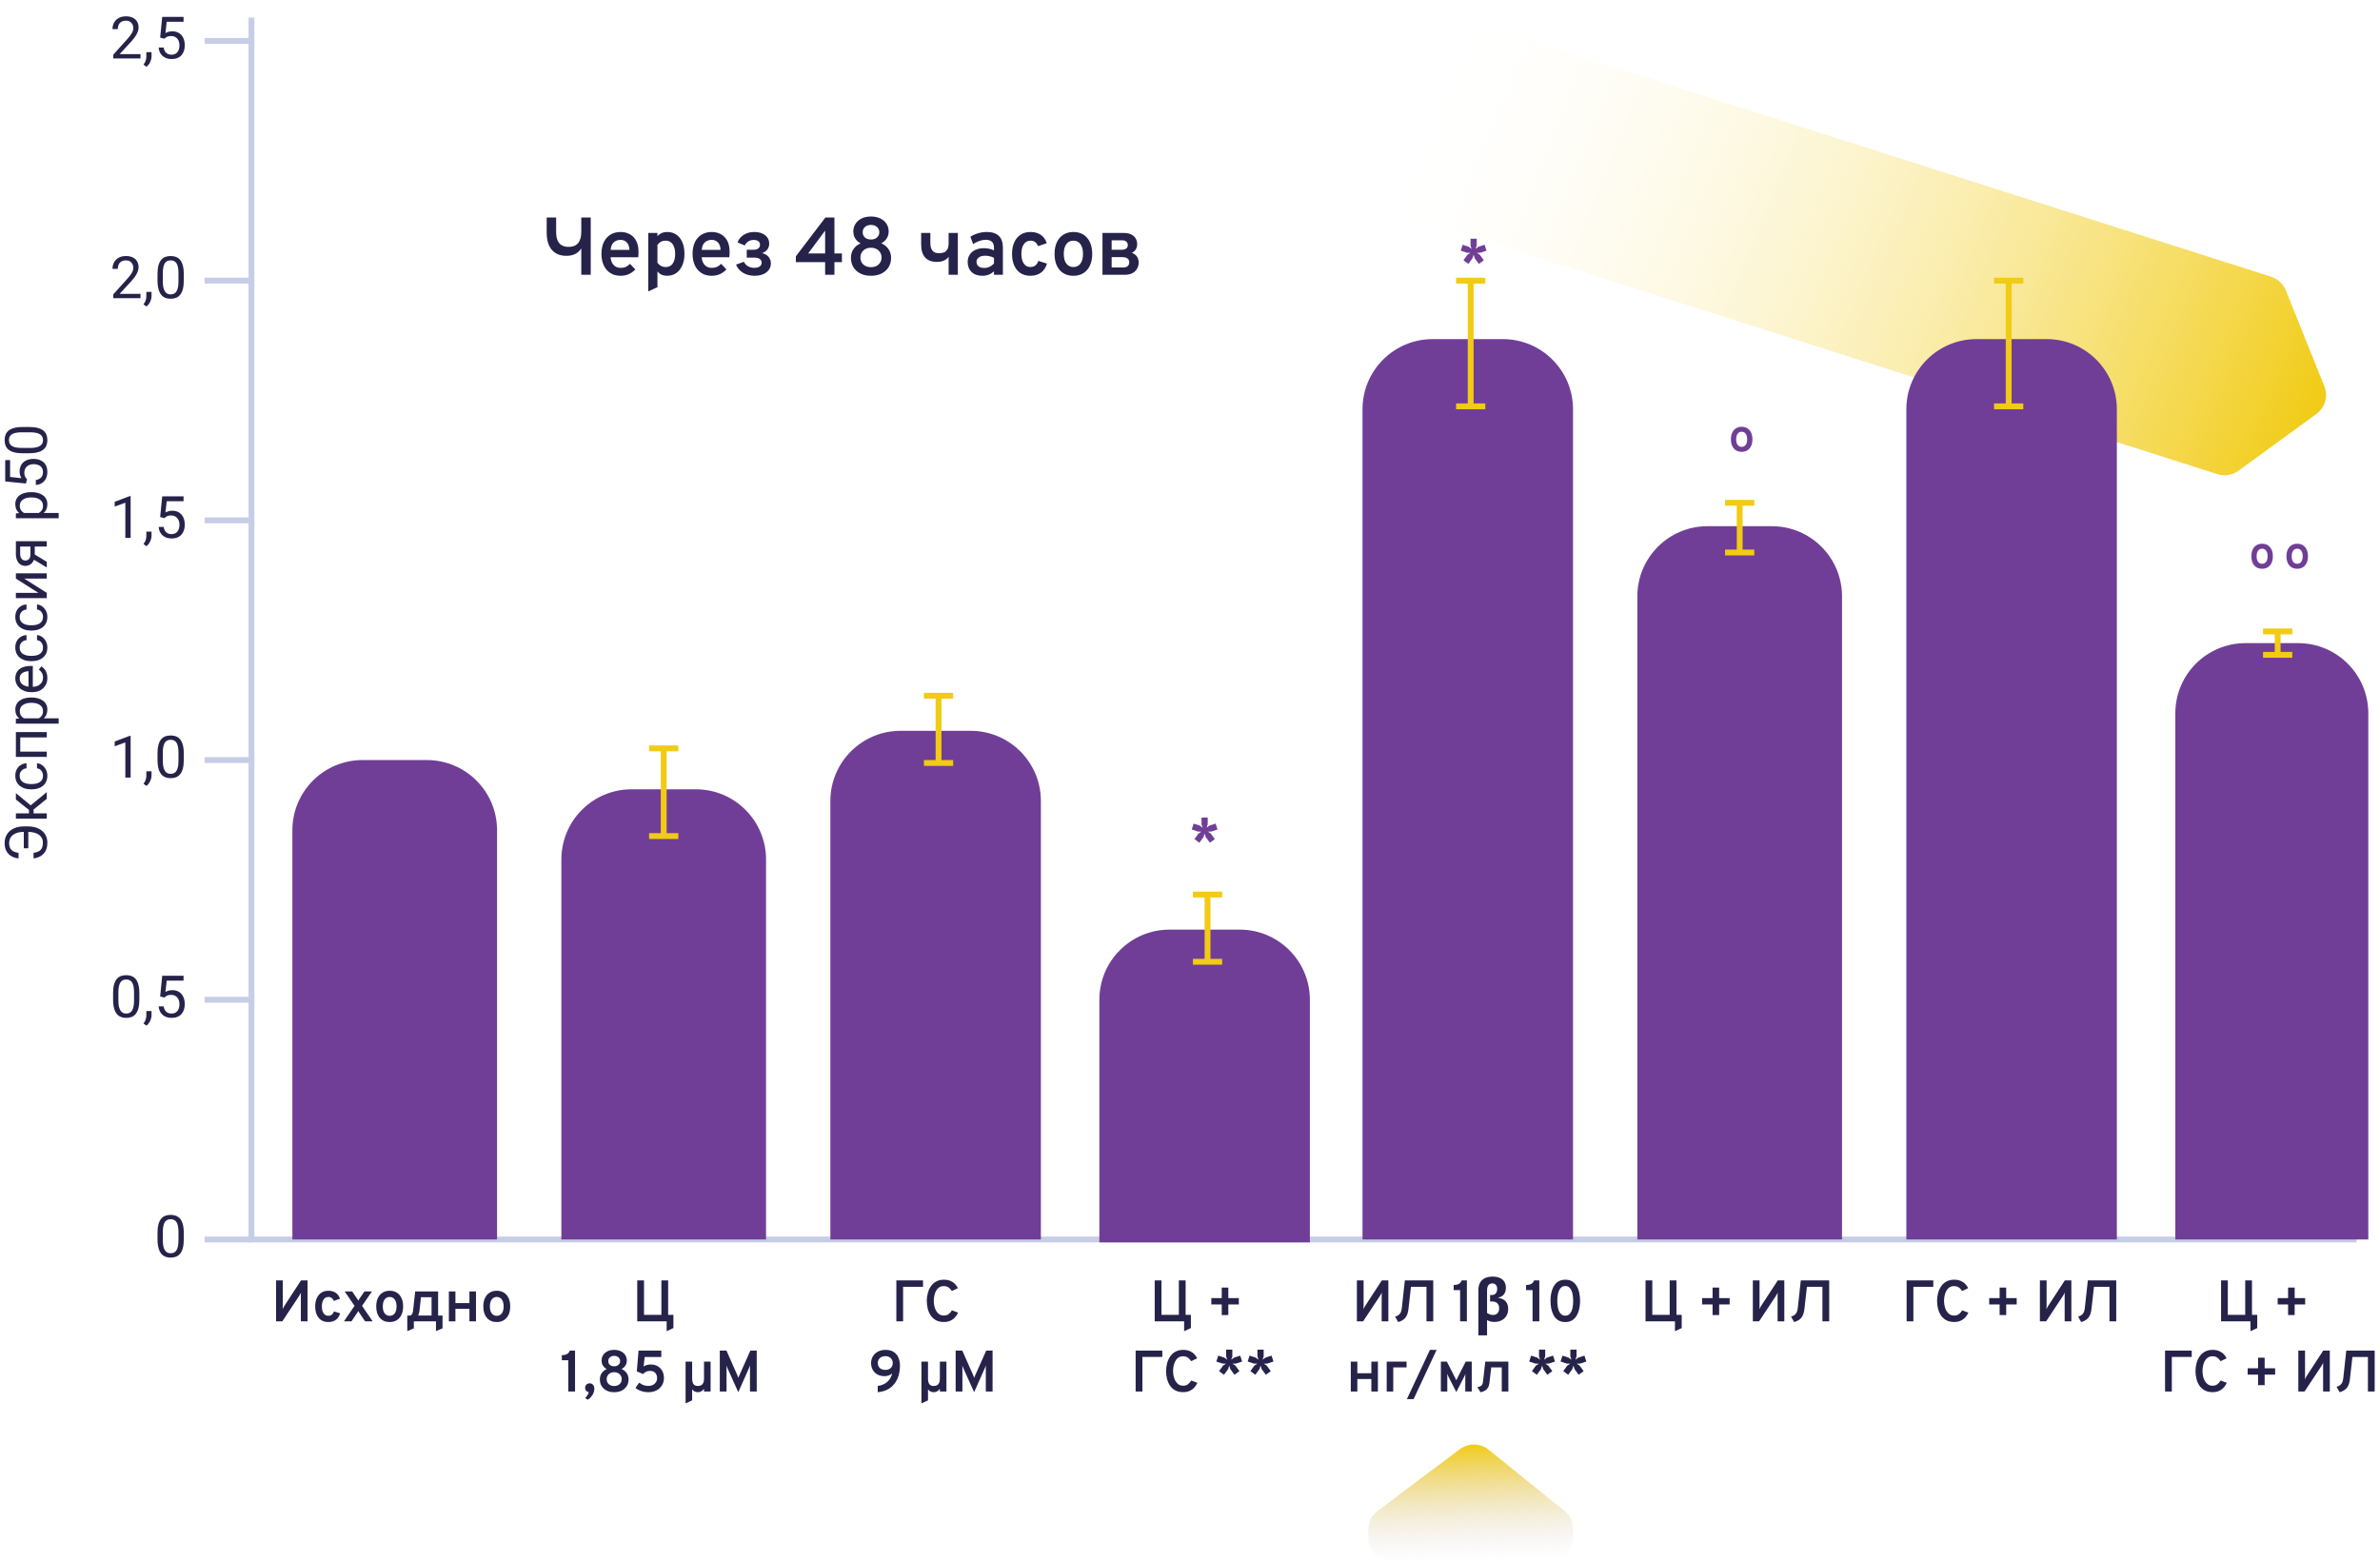 <svg width="407" height="267" viewBox="0 0 407 267" fill="none" xmlns="http://www.w3.org/2000/svg">
<path d="M99.403 47V42.485C99.249 42.737 99.05 42.961 98.808 43.157C98.57 43.348 98.287 43.498 97.961 43.605C97.634 43.708 97.265 43.759 96.855 43.759C96.145 43.759 95.539 43.607 95.035 43.304C94.535 43.001 94.153 42.557 93.887 41.974C93.621 41.386 93.488 40.672 93.488 39.832V37.2H95.105V39.65C95.105 40.229 95.182 40.709 95.336 41.092C95.494 41.47 95.732 41.755 96.05 41.946C96.367 42.133 96.766 42.226 97.247 42.226C97.601 42.226 97.912 42.175 98.178 42.072C98.448 41.965 98.675 41.804 98.857 41.589C99.039 41.374 99.174 41.106 99.263 40.784C99.356 40.462 99.403 40.084 99.403 39.65V37.2H101.02V47H99.403ZM106.124 47.168C105.448 47.168 104.864 47.012 104.374 46.699C103.884 46.386 103.509 45.95 103.247 45.39C102.986 44.825 102.855 44.167 102.855 43.416C102.855 42.637 102.991 41.969 103.261 41.414C103.532 40.854 103.912 40.425 104.402 40.126C104.892 39.827 105.466 39.678 106.124 39.678C106.689 39.678 107.202 39.799 107.664 40.042C108.131 40.285 108.502 40.658 108.777 41.162C109.053 41.661 109.19 42.298 109.19 43.073C109.19 43.194 109.188 43.339 109.183 43.507C109.179 43.67 109.165 43.836 109.141 44.004H104.416C104.444 44.368 104.531 44.685 104.675 44.956C104.825 45.227 105.023 45.439 105.27 45.593C105.518 45.742 105.809 45.817 106.145 45.817C106.472 45.817 106.761 45.763 107.013 45.656C107.265 45.544 107.506 45.367 107.734 45.124L108.644 46.083C108.35 46.405 107.991 46.666 107.566 46.867C107.146 47.068 106.666 47.168 106.124 47.168ZM104.423 42.737H107.65C107.636 42.396 107.566 42.098 107.44 41.841C107.319 41.584 107.146 41.386 106.922 41.246C106.698 41.101 106.425 41.029 106.103 41.029C105.655 41.029 105.273 41.169 104.955 41.449C104.643 41.729 104.465 42.158 104.423 42.737ZM110.859 49.842V39.846H112.427V40.399C112.861 39.918 113.414 39.678 114.086 39.678C114.698 39.678 115.223 39.83 115.661 40.133C116.105 40.436 116.445 40.868 116.683 41.428C116.926 41.988 117.047 42.653 117.047 43.423C117.047 44.179 116.924 44.837 116.676 45.397C116.429 45.957 116.084 46.393 115.64 46.706C115.197 47.014 114.677 47.168 114.079 47.168C113.729 47.168 113.417 47.107 113.141 46.986C112.871 46.86 112.633 46.671 112.427 46.419V49.121L110.859 49.842ZM113.848 45.677C114.366 45.677 114.763 45.481 115.038 45.089C115.318 44.697 115.458 44.142 115.458 43.423C115.458 42.714 115.316 42.161 115.031 41.764C114.747 41.363 114.352 41.162 113.848 41.162C113.54 41.162 113.267 41.225 113.029 41.351C112.791 41.477 112.591 41.659 112.427 41.897V44.928C112.591 45.166 112.796 45.35 113.043 45.481C113.291 45.612 113.559 45.677 113.848 45.677ZM121.704 47.168C121.027 47.168 120.444 47.012 119.954 46.699C119.464 46.386 119.088 45.95 118.827 45.39C118.565 44.825 118.435 44.167 118.435 43.416C118.435 42.637 118.57 41.969 118.841 41.414C119.111 40.854 119.492 40.425 119.982 40.126C120.472 39.827 121.046 39.678 121.704 39.678C122.268 39.678 122.782 39.799 123.244 40.042C123.71 40.285 124.081 40.658 124.357 41.162C124.632 41.661 124.77 42.298 124.77 43.073C124.77 43.194 124.767 43.339 124.763 43.507C124.758 43.67 124.744 43.836 124.721 44.004H119.996C120.024 44.368 120.11 44.685 120.255 44.956C120.404 45.227 120.602 45.439 120.85 45.593C121.097 45.742 121.389 45.817 121.725 45.817C122.051 45.817 122.341 45.763 122.593 45.656C122.845 45.544 123.085 45.367 123.314 45.124L124.224 46.083C123.93 46.405 123.57 46.666 123.146 46.867C122.726 47.068 122.245 47.168 121.704 47.168ZM120.003 42.737H123.23C123.216 42.396 123.146 42.098 123.02 41.841C122.898 41.584 122.726 41.386 122.502 41.246C122.278 41.101 122.005 41.029 121.683 41.029C121.235 41.029 120.852 41.169 120.535 41.449C120.222 41.729 120.045 42.158 120.003 42.737ZM129.031 47.168C128.298 47.168 127.647 47 127.078 46.664C126.513 46.328 126.109 45.859 125.867 45.257L127.211 44.781C127.383 45.117 127.621 45.374 127.925 45.551C128.233 45.724 128.592 45.81 129.003 45.81C129.385 45.81 129.689 45.733 129.913 45.579C130.137 45.42 130.249 45.203 130.249 44.928C130.249 44.657 130.137 44.445 129.913 44.291C129.693 44.137 129.376 44.06 128.961 44.06H127.701V42.716H128.919C129.25 42.716 129.507 42.637 129.689 42.478C129.875 42.319 129.969 42.112 129.969 41.855C129.969 41.598 129.871 41.398 129.675 41.253C129.483 41.108 129.227 41.036 128.905 41.036C128.555 41.036 128.247 41.118 127.981 41.281C127.715 41.44 127.509 41.675 127.365 41.988L126.119 41.456C126.343 40.891 126.709 40.455 127.218 40.147C127.731 39.834 128.321 39.678 128.989 39.678C129.768 39.678 130.389 39.862 130.851 40.231C131.313 40.6 131.544 41.078 131.544 41.666C131.544 42.039 131.439 42.371 131.229 42.66C131.023 42.945 130.72 43.157 130.319 43.297C130.804 43.404 131.175 43.617 131.432 43.934C131.693 44.251 131.824 44.62 131.824 45.04C131.824 45.665 131.572 46.176 131.068 46.573C130.564 46.97 129.885 47.168 129.031 47.168ZM141.104 47V44.83H136.099V43.836L141.153 37.2H142.693V43.353H143.974V44.83H142.693V47H141.104ZM138.199 43.353H141.104V39.447L138.199 43.353ZM148.94 47.168C148.25 47.168 147.648 47.04 147.134 46.783C146.621 46.522 146.222 46.16 145.937 45.698C145.657 45.236 145.517 44.704 145.517 44.102C145.517 43.519 145.667 43.015 145.965 42.59C146.269 42.161 146.67 41.839 147.169 41.624C146.936 41.507 146.724 41.351 146.532 41.155C146.346 40.959 146.196 40.733 146.084 40.476C145.977 40.215 145.923 39.923 145.923 39.601C145.923 39.111 146.047 38.672 146.294 38.285C146.542 37.898 146.889 37.592 147.337 37.368C147.79 37.144 148.324 37.032 148.94 37.032C149.556 37.032 150.091 37.144 150.543 37.368C151.001 37.592 151.353 37.898 151.6 38.285C151.848 38.672 151.971 39.111 151.971 39.601C151.971 39.918 151.915 40.208 151.803 40.469C151.691 40.726 151.54 40.952 151.348 41.148C151.157 41.339 150.945 41.493 150.711 41.61C151.211 41.825 151.614 42.149 151.922 42.583C152.23 43.017 152.384 43.523 152.384 44.102C152.384 44.704 152.242 45.236 151.957 45.698C151.673 46.16 151.271 46.522 150.753 46.783C150.24 47.04 149.636 47.168 148.94 47.168ZM148.94 45.698C149.29 45.698 149.601 45.63 149.871 45.495C150.147 45.355 150.361 45.161 150.515 44.914C150.674 44.667 150.753 44.375 150.753 44.039C150.753 43.722 150.676 43.437 150.522 43.185C150.368 42.933 150.154 42.735 149.878 42.59C149.608 42.445 149.295 42.373 148.94 42.373C148.581 42.373 148.266 42.445 147.995 42.59C147.725 42.735 147.515 42.933 147.365 43.185C147.216 43.437 147.141 43.722 147.141 44.039C147.141 44.375 147.216 44.667 147.365 44.914C147.519 45.161 147.732 45.355 148.002 45.495C148.273 45.63 148.586 45.698 148.94 45.698ZM148.94 40.966C149.365 40.966 149.708 40.849 149.969 40.616C150.235 40.378 150.368 40.082 150.368 39.727C150.368 39.354 150.235 39.05 149.969 38.817C149.703 38.584 149.36 38.467 148.94 38.467C148.52 38.467 148.18 38.584 147.918 38.817C147.657 39.05 147.526 39.354 147.526 39.727C147.526 40.082 147.652 40.378 147.904 40.616C148.161 40.849 148.506 40.966 148.94 40.966ZM162.222 47V43.927C162.002 44.216 161.729 44.433 161.403 44.578C161.076 44.723 160.672 44.795 160.192 44.795C159.772 44.795 159.396 44.734 159.065 44.613C158.738 44.492 158.46 44.31 158.232 44.067C158.003 43.82 157.828 43.509 157.707 43.136C157.585 42.763 157.525 42.324 157.525 41.82V39.846H159.1V41.582C159.1 42.119 159.212 42.541 159.436 42.849C159.664 43.157 160.054 43.311 160.605 43.311C160.941 43.311 161.23 43.257 161.473 43.15C161.715 43.038 161.9 42.858 162.026 42.611C162.156 42.359 162.222 42.025 162.222 41.61V39.846H163.797V47H162.222ZM168.003 47.168C167.219 47.168 166.603 46.956 166.155 46.531C165.707 46.106 165.483 45.53 165.483 44.802C165.483 44.326 165.598 43.913 165.826 43.563C166.055 43.208 166.377 42.935 166.792 42.744C167.208 42.548 167.693 42.45 168.248 42.45C168.575 42.45 168.885 42.483 169.179 42.548C169.478 42.609 169.744 42.702 169.977 42.828V42.366C169.977 41.909 169.861 41.57 169.627 41.351C169.394 41.127 169.042 41.015 168.57 41.015C168.225 41.015 167.868 41.078 167.499 41.204C167.131 41.33 166.769 41.512 166.414 41.75L165.945 40.497C166.337 40.236 166.778 40.035 167.268 39.895C167.758 39.75 168.251 39.678 168.745 39.678C169.665 39.678 170.353 39.902 170.81 40.35C171.272 40.793 171.503 41.461 171.503 42.352V47H169.977V46.398C169.725 46.645 169.429 46.837 169.088 46.972C168.748 47.103 168.386 47.168 168.003 47.168ZM168.325 45.831C168.629 45.831 168.923 45.766 169.207 45.635C169.497 45.504 169.753 45.318 169.977 45.075V44.102C169.767 43.985 169.529 43.897 169.263 43.836C169.002 43.771 168.745 43.738 168.493 43.738C168.027 43.738 167.66 43.834 167.394 44.025C167.128 44.212 166.995 44.471 166.995 44.802C166.995 45.119 167.112 45.371 167.345 45.558C167.579 45.74 167.905 45.831 168.325 45.831ZM176.198 47.168C175.549 47.168 174.991 47.019 174.525 46.72C174.058 46.417 173.699 45.985 173.447 45.425C173.195 44.865 173.069 44.2 173.069 43.43C173.069 42.66 173.197 41.995 173.454 41.435C173.71 40.87 174.074 40.436 174.546 40.133C175.017 39.83 175.579 39.678 176.233 39.678C176.928 39.678 177.511 39.841 177.983 40.168C178.454 40.49 178.797 40.964 179.012 41.589L177.521 42.107C177.404 41.804 177.236 41.57 177.017 41.407C176.802 41.244 176.545 41.162 176.247 41.162C175.752 41.162 175.365 41.363 175.085 41.764C174.805 42.165 174.665 42.721 174.665 43.43C174.665 44.13 174.802 44.678 175.078 45.075C175.353 45.472 175.731 45.67 176.212 45.67C176.538 45.67 176.818 45.581 177.052 45.404C177.285 45.222 177.455 44.963 177.563 44.627L179.047 45.082C178.846 45.763 178.501 46.281 178.011 46.636C177.525 46.991 176.921 47.168 176.198 47.168ZM183.559 47.168C182.56 47.168 181.774 46.834 181.2 46.167C180.626 45.5 180.339 44.587 180.339 43.43C180.339 42.66 180.47 41.995 180.731 41.435C180.992 40.875 181.363 40.443 181.844 40.14C182.329 39.832 182.901 39.678 183.559 39.678C184.222 39.678 184.793 39.83 185.274 40.133C185.755 40.436 186.126 40.868 186.387 41.428C186.648 41.988 186.779 42.653 186.779 43.423C186.779 44.193 186.648 44.858 186.387 45.418C186.126 45.978 185.755 46.41 185.274 46.713C184.793 47.016 184.222 47.168 183.559 47.168ZM183.559 45.677C184.077 45.677 184.481 45.479 184.77 45.082C185.059 44.685 185.204 44.132 185.204 43.423C185.204 42.709 185.057 42.154 184.763 41.757C184.474 41.36 184.072 41.162 183.559 41.162C183.046 41.162 182.642 41.363 182.348 41.764C182.059 42.161 181.914 42.716 181.914 43.43C181.914 44.135 182.059 44.685 182.348 45.082C182.642 45.479 183.046 45.677 183.559 45.677ZM188.534 47V39.846H192.174C192.692 39.846 193.119 39.932 193.455 40.105C193.796 40.273 194.048 40.502 194.211 40.791C194.379 41.076 194.463 41.398 194.463 41.757C194.463 42.107 194.384 42.41 194.225 42.667C194.067 42.924 193.84 43.117 193.546 43.248C193.948 43.383 194.244 43.6 194.435 43.899C194.627 44.193 194.722 44.522 194.722 44.886C194.722 45.269 194.634 45.621 194.456 45.943C194.284 46.26 194.02 46.517 193.665 46.713C193.311 46.904 192.86 47 192.314 47H188.534ZM190.102 45.747H192.076C192.305 45.747 192.496 45.712 192.65 45.642C192.804 45.567 192.921 45.465 193 45.334C193.08 45.199 193.119 45.038 193.119 44.851C193.119 44.669 193.073 44.513 192.979 44.382C192.891 44.251 192.755 44.151 192.573 44.081C192.391 44.011 192.165 43.976 191.894 43.976H190.102V45.747ZM190.102 42.716H191.789C192.139 42.716 192.405 42.648 192.587 42.513C192.774 42.373 192.867 42.179 192.867 41.932C192.867 41.764 192.83 41.617 192.755 41.491C192.681 41.365 192.571 41.269 192.426 41.204C192.282 41.134 192.109 41.099 191.908 41.099H190.102V42.716Z" fill="#252349"/>
<path d="M43 212H42.5V212.5H43V212ZM403 211.5H43V212.5H403V211.5ZM43.5 212V3H42.5V212H43.5Z" fill="#C7CCE7"/>
<path d="M388.403 47.34L243.995 1.274C241.82 0.581 239.506 1.845 238.915 4.05L231.93 30.121C231.377 32.185 232.543 34.318 234.578 34.967L379.207 81.104C380.421 81.491 381.748 81.276 382.778 80.526L396.13 70.798C397.609 69.72 398.168 67.775 397.486 66.075L390.899 49.661C390.455 48.554 389.539 47.703 388.403 47.34Z" fill="url(#paint0_linear_1022_30173)"/>
<path d="M50 142C50 135.373 55.373 130 62 130H73C79.627 130 85 135.373 85 142V212H50V142Z" fill="#703E97"/>
<path d="M47.214 226V219H48.359V223.325C48.359 223.395 48.356 223.49 48.349 223.61C48.346 223.727 48.339 223.83 48.329 223.92C48.369 223.833 48.419 223.737 48.479 223.63C48.539 223.52 48.588 223.433 48.624 223.37L51.474 219H52.594V226H51.449V221.73C51.449 221.603 51.451 221.487 51.454 221.38C51.461 221.27 51.469 221.17 51.479 221.08C51.439 221.163 51.383 221.267 51.309 221.39C51.239 221.513 51.183 221.608 51.139 221.675L48.279 226H47.214ZM56.138 226.12C55.675 226.12 55.276 226.013 54.943 225.8C54.609 225.583 54.353 225.275 54.173 224.875C53.993 224.475 53.903 224 53.903 223.45C53.903 222.9 53.995 222.425 54.178 222.025C54.361 221.622 54.621 221.312 54.958 221.095C55.294 220.878 55.696 220.77 56.163 220.77C56.66 220.77 57.076 220.887 57.413 221.12C57.749 221.35 57.995 221.688 58.148 222.135L57.083 222.505C56.999 222.288 56.88 222.122 56.723 222.005C56.569 221.888 56.386 221.83 56.173 221.83C55.819 221.83 55.543 221.973 55.343 222.26C55.143 222.547 55.043 222.943 55.043 223.45C55.043 223.95 55.141 224.342 55.338 224.625C55.535 224.908 55.804 225.05 56.148 225.05C56.381 225.05 56.581 224.987 56.748 224.86C56.914 224.73 57.036 224.545 57.113 224.305L58.173 224.63C58.029 225.117 57.783 225.487 57.433 225.74C57.086 225.993 56.654 226.12 56.138 226.12ZM58.818 226L60.628 223.35L58.943 220.89H60.223L60.968 221.98C61.025 222.057 61.08 222.138 61.133 222.225C61.19 222.312 61.235 222.392 61.268 222.465C61.311 222.388 61.36 222.308 61.413 222.225C61.466 222.138 61.52 222.057 61.573 221.98L62.318 220.89H63.603L61.913 223.35L63.728 226H62.443L61.568 224.72C61.515 224.64 61.461 224.558 61.408 224.475C61.358 224.388 61.311 224.308 61.268 224.235C61.235 224.308 61.19 224.388 61.133 224.475C61.076 224.558 61.021 224.64 60.968 224.72L60.098 226H58.818ZM66.638 226.12C65.924 226.12 65.363 225.882 64.953 225.405C64.543 224.928 64.338 224.277 64.338 223.45C64.338 222.9 64.431 222.425 64.618 222.025C64.804 221.625 65.069 221.317 65.413 221.1C65.759 220.88 66.168 220.77 66.638 220.77C67.111 220.77 67.519 220.878 67.863 221.095C68.206 221.312 68.471 221.62 68.658 222.02C68.844 222.42 68.938 222.895 68.938 223.445C68.938 223.995 68.844 224.47 68.658 224.87C68.471 225.27 68.206 225.578 67.863 225.795C67.519 226.012 67.111 226.12 66.638 226.12ZM66.638 225.055C67.008 225.055 67.296 224.913 67.503 224.63C67.709 224.347 67.813 223.952 67.813 223.445C67.813 222.935 67.708 222.538 67.498 222.255C67.291 221.972 67.004 221.83 66.638 221.83C66.271 221.83 65.983 221.973 65.773 222.26C65.566 222.543 65.463 222.94 65.463 223.45C65.463 223.953 65.566 224.347 65.773 224.63C65.983 224.913 66.271 225.055 66.638 225.055ZM69.651 227.67V225.015H70.186C70.316 224.948 70.418 224.845 70.491 224.705C70.568 224.562 70.618 224.38 70.641 224.16L71.001 220.89H74.921V225.015H75.676V227.195L74.556 227.67V226H70.771V227.195L69.651 227.67ZM71.496 225.015H73.801V221.875H71.991L71.721 224.29C71.701 224.437 71.671 224.572 71.631 224.695C71.591 224.815 71.546 224.922 71.496 225.015ZM76.761 226V220.89H77.881V222.88H80.276V220.89H81.396V226H80.276V223.86H77.881V226H76.761ZM84.951 226.12C84.237 226.12 83.676 225.882 83.266 225.405C82.856 224.928 82.651 224.277 82.651 223.45C82.651 222.9 82.744 222.425 82.931 222.025C83.118 221.625 83.382 221.317 83.726 221.1C84.073 220.88 84.481 220.77 84.951 220.77C85.424 220.77 85.832 220.878 86.176 221.095C86.519 221.312 86.784 221.62 86.971 222.02C87.157 222.42 87.251 222.895 87.251 223.445C87.251 223.995 87.157 224.47 86.971 224.87C86.784 225.27 86.519 225.578 86.176 225.795C85.832 226.012 85.424 226.12 84.951 226.12ZM84.951 225.055C85.321 225.055 85.609 224.913 85.816 224.63C86.022 224.347 86.126 223.952 86.126 223.445C86.126 222.935 86.021 222.538 85.811 222.255C85.604 221.972 85.317 221.83 84.951 221.83C84.584 221.83 84.296 221.973 84.086 222.26C83.879 222.543 83.776 222.94 83.776 223.45C83.776 223.953 83.879 224.347 84.086 224.63C84.296 224.913 84.584 225.055 84.951 225.055Z" fill="#252349"/>
<path d="M142 137C142 130.373 147.373 125 154 125H166C172.627 125 178 130.373 178 137V212H142V137Z" fill="#703E97"/>
<path d="M160.5 130.5V119H163H158M160.5 130.5H163M160.5 130.5H158" stroke="#F1CB14"/>
<path d="M153.283 226V219H157.843V220.09H154.438V226H153.283ZM161.414 226.11C160.874 226.11 160.417 226.007 160.044 225.8C159.671 225.593 159.369 225.317 159.139 224.97C158.912 224.62 158.747 224.232 158.644 223.805C158.541 223.375 158.489 222.94 158.489 222.5C158.489 222.077 158.542 221.652 158.649 221.225C158.756 220.798 158.924 220.408 159.154 220.055C159.384 219.702 159.686 219.418 160.059 219.205C160.432 218.988 160.884 218.88 161.414 218.88C161.851 218.88 162.227 218.95 162.544 219.09C162.861 219.23 163.122 219.41 163.329 219.63C163.539 219.85 163.697 220.082 163.804 220.325L162.774 220.815C162.661 220.648 162.542 220.502 162.419 220.375C162.296 220.248 162.152 220.15 161.989 220.08C161.829 220.01 161.637 219.975 161.414 219.975C161.091 219.975 160.817 220.052 160.594 220.205C160.371 220.358 160.192 220.56 160.059 220.81C159.929 221.06 159.834 221.333 159.774 221.63C159.714 221.923 159.684 222.213 159.684 222.5C159.684 222.803 159.717 223.105 159.784 223.405C159.851 223.702 159.954 223.972 160.094 224.215C160.234 224.455 160.412 224.648 160.629 224.795C160.849 224.938 161.111 225.01 161.414 225.01C161.741 225.01 162.011 224.928 162.224 224.765C162.441 224.598 162.629 224.383 162.789 224.12L163.844 224.515C163.704 224.818 163.524 225.09 163.304 225.33C163.084 225.57 162.817 225.76 162.504 225.9C162.194 226.04 161.831 226.11 161.414 226.11ZM150.1 238.12V237.055C150.466 237.012 150.818 236.907 151.155 236.74C151.491 236.573 151.785 236.338 152.035 236.035C152.285 235.732 152.461 235.355 152.565 234.905C152.425 235.042 152.241 235.155 152.015 235.245C151.788 235.332 151.526 235.375 151.23 235.375C150.796 235.375 150.408 235.283 150.065 235.1C149.725 234.913 149.456 234.653 149.26 234.32C149.063 233.987 148.965 233.597 148.965 233.15C148.965 232.7 149.071 232.305 149.285 231.965C149.498 231.622 149.79 231.355 150.16 231.165C150.53 230.975 150.955 230.88 151.435 230.88C151.998 230.88 152.461 230.998 152.825 231.235C153.188 231.468 153.458 231.79 153.635 232.2C153.811 232.607 153.9 233.07 153.9 233.59C153.9 234.417 153.756 235.158 153.47 235.815C153.183 236.472 152.756 237.003 152.19 237.41C151.626 237.813 150.93 238.05 150.1 238.12ZM151.41 234.31C151.66 234.31 151.88 234.262 152.07 234.165C152.26 234.068 152.406 233.932 152.51 233.755C152.616 233.578 152.67 233.367 152.67 233.12C152.67 232.893 152.616 232.692 152.51 232.515C152.403 232.338 152.255 232.2 152.065 232.1C151.875 232 151.658 231.95 151.415 231.95C151.148 231.95 150.918 232 150.725 232.1C150.531 232.2 150.38 232.338 150.27 232.515C150.163 232.688 150.11 232.888 150.11 233.115C150.11 233.362 150.161 233.575 150.265 233.755C150.371 233.935 150.521 234.073 150.715 234.17C150.911 234.263 151.143 234.31 151.41 234.31ZM157.575 240.03V232.89H158.695V235.78C158.695 236.18 158.768 236.493 158.915 236.72C159.061 236.943 159.311 237.055 159.665 237.055C159.881 237.055 160.07 237.013 160.23 236.93C160.39 236.847 160.511 236.715 160.595 236.535C160.681 236.352 160.725 236.107 160.725 235.8V232.89H161.85V238H160.725V237.52C160.608 237.713 160.458 237.862 160.275 237.965C160.091 238.068 159.895 238.12 159.685 238.12C159.481 238.12 159.291 238.078 159.115 237.995C158.938 237.908 158.798 237.78 158.695 237.61V239.515L157.575 240.03ZM166.584 238.12L164.754 234.05C164.724 233.973 164.69 233.89 164.654 233.8C164.62 233.71 164.589 233.625 164.559 233.545C164.565 233.612 164.57 233.695 164.574 233.795C164.577 233.892 164.579 233.977 164.579 234.05V238H163.424V231H164.559L166.424 235.22C166.457 235.293 166.487 235.367 166.514 235.44C166.544 235.513 166.572 235.59 166.599 235.67C166.625 235.593 166.652 235.518 166.679 235.445C166.709 235.368 166.74 235.293 166.774 235.22L168.654 231H169.739V238H168.584V234.05C168.584 233.97 168.585 233.88 168.589 233.78C168.592 233.677 168.595 233.597 168.599 233.54C168.569 233.613 168.534 233.698 168.494 233.795C168.457 233.892 168.424 233.977 168.394 234.05L166.584 238.12Z" fill="#252349"/>
<path d="M96 147C96 140.373 101.373 135 108 135H119C125.627 135 131 140.373 131 147V212H96V147Z" fill="#703E97"/>
<path d="M108.974 226V219H110.129V224.89H113.104V219H114.259V226H108.974ZM114.004 227.685V226H113.494V224.89H115.159V227.15L114.004 227.685ZM97.182 238V232.655H96.077V231.78C96.304 231.78 96.507 231.757 96.687 231.71C96.867 231.66 97.02 231.578 97.147 231.465C97.277 231.352 97.375 231.197 97.442 231H98.337V238H97.182ZM100.516 239.41L100.071 239.11C100.131 239.057 100.205 238.977 100.291 238.87C100.378 238.763 100.458 238.643 100.531 238.51C100.605 238.38 100.655 238.248 100.681 238.115C100.505 238.075 100.356 237.992 100.236 237.865C100.12 237.738 100.061 237.577 100.061 237.38C100.061 237.143 100.138 236.955 100.291 236.815C100.448 236.672 100.628 236.6 100.831 236.6C101.048 236.6 101.236 236.678 101.396 236.835C101.56 236.992 101.641 237.222 101.641 237.525C101.641 237.782 101.59 238.03 101.486 238.27C101.383 238.513 101.245 238.733 101.071 238.93C100.901 239.127 100.716 239.287 100.516 239.41ZM105.028 238.12C104.535 238.12 104.105 238.028 103.738 237.845C103.372 237.658 103.087 237.4 102.883 237.07C102.683 236.74 102.583 236.36 102.583 235.93C102.583 235.513 102.69 235.153 102.903 234.85C103.12 234.543 103.407 234.313 103.763 234.16C103.597 234.077 103.445 233.965 103.308 233.825C103.175 233.685 103.068 233.523 102.988 233.34C102.912 233.153 102.873 232.945 102.873 232.715C102.873 232.365 102.962 232.052 103.138 231.775C103.315 231.498 103.563 231.28 103.883 231.12C104.207 230.96 104.588 230.88 105.028 230.88C105.468 230.88 105.85 230.96 106.173 231.12C106.5 231.28 106.752 231.498 106.928 231.775C107.105 232.052 107.193 232.365 107.193 232.715C107.193 232.942 107.153 233.148 107.073 233.335C106.993 233.518 106.885 233.68 106.748 233.82C106.612 233.957 106.46 234.067 106.293 234.15C106.65 234.303 106.938 234.535 107.158 234.845C107.378 235.155 107.488 235.517 107.488 235.93C107.488 236.36 107.387 236.74 107.183 237.07C106.98 237.4 106.693 237.658 106.323 237.845C105.957 238.028 105.525 238.12 105.028 238.12ZM105.028 237.07C105.278 237.07 105.5 237.022 105.693 236.925C105.89 236.825 106.043 236.687 106.153 236.51C106.267 236.333 106.323 236.125 106.323 235.885C106.323 235.658 106.268 235.455 106.158 235.275C106.048 235.095 105.895 234.953 105.698 234.85C105.505 234.747 105.282 234.695 105.028 234.695C104.772 234.695 104.547 234.747 104.353 234.85C104.16 234.953 104.01 235.095 103.903 235.275C103.797 235.455 103.743 235.658 103.743 235.885C103.743 236.125 103.797 236.333 103.903 236.51C104.013 236.687 104.165 236.825 104.358 236.925C104.552 237.022 104.775 237.07 105.028 237.07ZM105.028 233.69C105.332 233.69 105.577 233.607 105.763 233.44C105.953 233.27 106.048 233.058 106.048 232.805C106.048 232.538 105.953 232.322 105.763 232.155C105.573 231.988 105.328 231.905 105.028 231.905C104.728 231.905 104.485 231.988 104.298 232.155C104.112 232.322 104.018 232.538 104.018 232.805C104.018 233.058 104.108 233.27 104.288 233.44C104.472 233.607 104.718 233.69 105.028 233.69ZM110.894 238.12C110.534 238.12 110.21 238.082 109.924 238.005C109.637 237.932 109.389 237.84 109.179 237.73C108.972 237.617 108.804 237.5 108.674 237.38L109.309 236.485C109.435 236.582 109.574 236.673 109.724 236.76C109.874 236.843 110.044 236.912 110.234 236.965C110.424 237.018 110.642 237.045 110.889 237.045C111.179 237.045 111.435 236.988 111.659 236.875C111.882 236.762 112.055 236.605 112.179 236.405C112.305 236.202 112.369 235.967 112.369 235.7C112.369 235.46 112.322 235.248 112.229 235.065C112.139 234.878 112.005 234.733 111.829 234.63C111.655 234.527 111.449 234.475 111.209 234.475C110.915 234.475 110.667 234.527 110.464 234.63C110.26 234.733 110.089 234.862 109.949 235.015L108.899 234.55L109.199 231H113.089V232.095H110.239L110.064 233.715C110.23 233.612 110.415 233.53 110.619 233.47C110.822 233.41 111.037 233.38 111.264 233.38C111.744 233.38 112.152 233.483 112.489 233.69C112.829 233.893 113.089 234.168 113.269 234.515C113.449 234.862 113.539 235.248 113.539 235.675C113.539 236.148 113.427 236.57 113.204 236.94C112.984 237.307 112.674 237.595 112.274 237.805C111.877 238.015 111.417 238.12 110.894 238.12ZM117.243 240.03V232.89H118.363V235.78C118.363 236.18 118.436 236.493 118.583 236.72C118.729 236.943 118.979 237.055 119.333 237.055C119.549 237.055 119.738 237.013 119.898 236.93C120.058 236.847 120.179 236.715 120.263 236.535C120.349 236.352 120.393 236.107 120.393 235.8V232.89H121.518V238H120.393V237.52C120.276 237.713 120.126 237.862 119.943 237.965C119.759 238.068 119.563 238.12 119.353 238.12C119.149 238.12 118.959 238.078 118.783 237.995C118.606 237.908 118.466 237.78 118.363 237.61V239.515L117.243 240.03ZM126.252 238.12L124.422 234.05C124.392 233.973 124.358 233.89 124.322 233.8C124.288 233.71 124.257 233.625 124.227 233.545C124.233 233.612 124.238 233.695 124.242 233.795C124.245 233.892 124.247 233.977 124.247 234.05V238H123.092V231H124.227L126.092 235.22C126.125 235.293 126.155 235.367 126.182 235.44C126.212 235.513 126.24 235.59 126.267 235.67C126.293 235.593 126.32 235.518 126.347 235.445C126.377 235.368 126.408 235.293 126.442 235.22L128.322 231H129.407V238H128.252V234.05C128.252 233.97 128.253 233.88 128.257 233.78C128.26 233.677 128.263 233.597 128.267 233.54C128.237 233.613 128.202 233.698 128.162 233.795C128.125 233.892 128.092 233.977 128.062 234.05L126.252 238.12Z" fill="#252349"/>
<path d="M113.5 143V128H116H111M113.5 143H116M113.5 143H111" stroke="#F1CB14"/>
<path d="M188 171C188 164.373 193.373 159 200 159H212C218.627 159 224 164.373 224 171V212.5H188V171Z" fill="#703E97"/>
<path d="M205.101 144.14L204.261 143.515L204.946 142.57L205.451 142.245L204.846 142.225L203.796 141.875L204.121 140.865L205.161 141.205L205.651 141.565L205.471 140.985V139.835H206.531V140.985L206.341 141.56L206.831 141.205L207.876 140.865L208.206 141.875L207.151 142.225L206.551 142.245L207.051 142.57L207.746 143.515L206.901 144.14L206.191 143.18L206.001 142.565L205.806 143.18L205.101 144.14Z" fill="#703E97"/>
<path d="M206.5 164.5V153H209H204M206.5 164.5H209M206.5 164.5H204" stroke="#F1CB14"/>
<path d="M197.466 226V219H198.621V224.89H201.596V219H202.751V226H197.466ZM202.496 227.685V226H201.986V224.89H203.651V227.15L202.496 227.685ZM208.928 224.92V223.115H207.148V222.025H208.928V220.22H210.053V222.025H211.848V223.115H210.053V224.92H208.928ZM194.205 238V231H198.765V232.09H195.36V238H194.205ZM202.336 238.11C201.796 238.11 201.34 238.007 200.966 237.8C200.593 237.593 200.291 237.317 200.061 236.97C199.835 236.62 199.67 236.232 199.566 235.805C199.463 235.375 199.411 234.94 199.411 234.5C199.411 234.077 199.465 233.652 199.571 233.225C199.678 232.798 199.846 232.408 200.076 232.055C200.306 231.702 200.608 231.418 200.981 231.205C201.355 230.988 201.806 230.88 202.336 230.88C202.773 230.88 203.15 230.95 203.466 231.09C203.783 231.23 204.045 231.41 204.251 231.63C204.461 231.85 204.62 232.082 204.726 232.325L203.696 232.815C203.583 232.648 203.465 232.502 203.341 232.375C203.218 232.248 203.075 232.15 202.911 232.08C202.751 232.01 202.56 231.975 202.336 231.975C202.013 231.975 201.74 232.052 201.516 232.205C201.293 232.358 201.115 232.56 200.981 232.81C200.851 233.06 200.756 233.333 200.696 233.63C200.636 233.923 200.606 234.213 200.606 234.5C200.606 234.803 200.64 235.105 200.706 235.405C200.773 235.702 200.876 235.972 201.016 236.215C201.156 236.455 201.335 236.648 201.551 236.795C201.771 236.938 202.033 237.01 202.336 237.01C202.663 237.01 202.933 236.928 203.146 236.765C203.363 236.598 203.551 236.383 203.711 236.12L204.766 236.515C204.626 236.818 204.446 237.09 204.226 237.33C204.006 237.57 203.74 237.76 203.426 237.9C203.116 238.04 202.753 238.11 202.336 238.11ZM209.309 235.14L208.469 234.515L209.154 233.57L209.659 233.245L209.054 233.225L208.004 232.875L208.329 231.865L209.369 232.205L209.859 232.565L209.679 231.985V230.835H210.739V231.985L210.549 232.56L211.039 232.205L212.084 231.865L212.414 232.875L211.359 233.225L210.759 233.245L211.259 233.57L211.954 234.515L211.109 235.14L210.399 234.18L210.209 233.565L210.014 234.18L209.309 235.14ZM214.668 235.14L213.828 234.515L214.513 233.57L215.018 233.245L214.413 233.225L213.363 232.875L213.688 231.865L214.728 232.205L215.218 232.565L215.038 231.985V230.835H216.098V231.985L215.908 232.56L216.398 232.205L217.443 231.865L217.773 232.875L216.718 233.225L216.118 233.245L216.618 233.57L217.313 234.515L216.468 235.14L215.758 234.18L215.568 233.565L215.373 234.18L214.668 235.14Z" fill="#252349"/>
<path d="M233 70C233 63.373 238.373 58 245 58H257C263.627 58 269 63.373 269 70V212H233V70Z" fill="#703E97"/>
<path d="M251.101 45.14L250.261 44.515L250.946 43.57L251.451 43.245L250.846 43.225L249.796 42.875L250.121 41.865L251.161 42.205L251.651 42.565L251.471 41.985V40.835H252.531V41.985L252.341 42.56L252.831 42.205L253.876 41.865L254.206 42.875L253.151 43.225L252.551 43.245L253.051 43.57L253.746 44.515L252.901 45.14L252.191 44.18L252.001 43.565L251.806 44.18L251.101 45.14Z" fill="#703E97"/>
<path d="M251.5 69.5V48H254H249M251.5 69.5H254M251.5 69.5H249" stroke="#F1CB14"/>
<path d="M232.041 226V219H233.186V223.325C233.186 223.395 233.182 223.49 233.176 223.61C233.172 223.727 233.166 223.83 233.156 223.92C233.196 223.833 233.246 223.737 233.306 223.63C233.366 223.52 233.414 223.433 233.451 223.37L236.301 219H237.421V226H236.276V221.73C236.276 221.603 236.277 221.487 236.281 221.38C236.287 221.27 236.296 221.17 236.306 221.08C236.266 221.163 236.209 221.267 236.136 221.39C236.066 221.513 236.009 221.608 235.966 221.675L233.106 226H232.041ZM243.94 226V220.095H240.475L240.66 219H245.095V226H243.94ZM239.1 226.12L238.58 225.2C238.837 225.117 239.043 225.015 239.2 224.895C239.357 224.772 239.477 224.613 239.56 224.42C239.643 224.223 239.7 223.975 239.73 223.675L240.24 219H241.41L240.86 223.885C240.79 224.528 240.618 225.023 240.345 225.37C240.072 225.717 239.657 225.967 239.1 226.12ZM249.694 226V220.655H248.589V219.78C248.816 219.78 249.019 219.757 249.199 219.71C249.379 219.66 249.532 219.578 249.659 219.465C249.789 219.352 249.887 219.197 249.954 219H250.849V226H249.694ZM252.81 228.4V220.72C252.81 220.18 252.907 219.737 253.1 219.39C253.3 219.037 253.58 218.777 253.94 218.61C254.307 218.437 254.737 218.35 255.23 218.35C255.71 218.35 256.12 218.423 256.46 218.57C256.8 218.71 257.06 218.923 257.24 219.21C257.427 219.49 257.52 219.843 257.52 220.27C257.52 220.59 257.464 220.867 257.35 221.1C257.244 221.333 257.09 221.52 256.89 221.66C256.697 221.8 256.464 221.897 256.19 221.95V221.98C256.537 222.027 256.837 222.123 257.09 222.27C257.35 222.417 257.55 222.623 257.69 222.89C257.837 223.15 257.91 223.483 257.91 223.89C257.91 224.357 257.804 224.757 257.59 225.09C257.384 225.417 257.104 225.667 256.75 225.84C256.404 226.013 256.017 226.1 255.59 226.1C255.377 226.1 255.2 226.087 255.06 226.06C254.92 226.04 254.79 226.007 254.67 225.96C254.557 225.913 254.434 225.857 254.3 225.79V228.4H252.81ZM255.31 224.91C255.644 224.91 255.904 224.81 256.09 224.61C256.277 224.403 256.37 224.12 256.37 223.76C256.37 223.487 256.314 223.267 256.2 223.1C256.094 222.927 255.957 222.803 255.79 222.73C255.624 222.65 255.45 222.61 255.27 222.61H254.82V221.49H255.18C255.36 221.49 255.514 221.447 255.64 221.36C255.767 221.267 255.864 221.143 255.93 220.99C255.997 220.83 256.03 220.65 256.03 220.45C256.03 220.137 255.95 219.903 255.79 219.75C255.63 219.59 255.44 219.51 255.22 219.51C255.034 219.51 254.87 219.55 254.73 219.63C254.59 219.71 254.484 219.84 254.41 220.02C254.337 220.193 254.3 220.43 254.3 220.73V224.57C254.467 224.677 254.63 224.76 254.79 224.82C254.95 224.88 255.124 224.91 255.31 224.91ZM262.08 226V220.655H260.975V219.78C261.201 219.78 261.405 219.757 261.585 219.71C261.765 219.66 261.918 219.578 262.045 219.465C262.175 219.352 262.273 219.197 262.34 219H263.235V226H262.08ZM267.676 226.12C267.189 226.12 266.782 226.015 266.456 225.805C266.129 225.592 265.871 225.31 265.681 224.96C265.491 224.607 265.354 224.217 265.271 223.79C265.191 223.36 265.151 222.93 265.151 222.5C265.151 222.17 265.174 221.835 265.221 221.495C265.271 221.152 265.352 220.825 265.466 220.515C265.579 220.202 265.732 219.923 265.926 219.68C266.119 219.433 266.359 219.238 266.646 219.095C266.936 218.952 267.279 218.88 267.676 218.88C268.166 218.88 268.572 218.985 268.896 219.195C269.222 219.405 269.481 219.687 269.671 220.04C269.864 220.39 270.001 220.778 270.081 221.205C270.164 221.632 270.206 222.063 270.206 222.5C270.206 222.827 270.181 223.162 270.131 223.505C270.081 223.845 269.997 224.172 269.881 224.485C269.767 224.795 269.614 225.073 269.421 225.32C269.227 225.567 268.987 225.762 268.701 225.905C268.414 226.048 268.072 226.12 267.676 226.12ZM267.676 225.03C267.946 225.03 268.169 224.957 268.346 224.81C268.522 224.66 268.659 224.462 268.756 224.215C268.856 223.968 268.926 223.697 268.966 223.4C269.006 223.1 269.026 222.8 269.026 222.5C269.026 222.187 269.004 221.88 268.961 221.58C268.921 221.277 268.851 221.003 268.751 220.76C268.651 220.517 268.512 220.323 268.336 220.18C268.162 220.033 267.942 219.96 267.676 219.96C267.406 219.96 267.181 220.035 267.001 220.185C266.824 220.335 266.686 220.533 266.586 220.78C266.486 221.027 266.414 221.3 266.371 221.6C266.331 221.9 266.311 222.2 266.311 222.5C266.311 222.813 266.332 223.122 266.376 223.425C266.419 223.725 266.491 223.997 266.591 224.24C266.694 224.48 266.834 224.672 267.011 224.815C267.187 224.958 267.409 225.03 267.676 225.03ZM230.998 238V232.89H232.118V234.88H234.513V232.89H235.633V238H234.513V235.86H232.118V238H230.998ZM237.138 238V232.89H240.538V233.875H238.258V238H237.138ZM240.591 239.3L244.531 230.88H245.671L241.741 239.3H240.591ZM249.041 238.09L247.731 235.525C247.687 235.435 247.644 235.343 247.601 235.25C247.557 235.157 247.514 235.06 247.471 234.96C247.481 235.037 247.487 235.123 247.491 235.22C247.497 235.317 247.501 235.41 247.501 235.5V238H246.401V232.89H247.426L248.841 235.67C248.884 235.76 248.922 235.84 248.956 235.91C248.989 235.977 249.017 236.037 249.041 236.09C249.064 236.037 249.091 235.977 249.121 235.91C249.154 235.84 249.194 235.76 249.241 235.67L250.651 232.89H251.681V238H250.576V235.59C250.576 235.497 250.579 235.395 250.586 235.285C250.592 235.175 250.599 235.082 250.606 235.005C250.562 235.102 250.517 235.198 250.471 235.295C250.427 235.388 250.382 235.482 250.336 235.575L249.041 238.09ZM253.18 238.12L252.635 237.255C252.958 237.208 253.193 237.113 253.34 236.97C253.49 236.827 253.58 236.605 253.61 236.305L253.995 232.89H257.94V238H256.815V233.875H255.015L254.695 236.58C254.645 237.017 254.491 237.363 254.235 237.62C253.981 237.877 253.63 238.043 253.18 238.12ZM262.814 235.14L261.974 234.515L262.659 233.57L263.164 233.245L262.559 233.225L261.509 232.875L261.834 231.865L262.874 232.205L263.364 232.565L263.184 231.985V230.835H264.244V231.985L264.054 232.56L264.544 232.205L265.589 231.865L265.919 232.875L264.864 233.225L264.264 233.245L264.764 233.57L265.459 234.515L264.614 235.14L263.904 234.18L263.714 233.565L263.519 234.18L262.814 235.14ZM268.173 235.14L267.333 234.515L268.018 233.57L268.523 233.245L267.918 233.225L266.868 232.875L267.193 231.865L268.233 232.205L268.723 232.565L268.543 231.985V230.835H269.603V231.985L269.413 232.56L269.903 232.205L270.948 231.865L271.278 232.875L270.223 233.225L269.623 233.245L270.123 233.57L270.818 234.515L269.973 235.14L269.263 234.18L269.073 233.565L268.878 234.18L268.173 235.14Z" fill="#252349"/>
<path d="M234 261.609V263C234 265.209 235.791 267 238 267H265C267.209 267 269 265.209 269 263V261.52C269 260.312 268.453 259.168 267.513 258.408L254.57 247.956C253.146 246.806 251.122 246.769 249.657 247.868L235.6 258.409C234.593 259.165 234 260.35 234 261.609Z" fill="url(#paint1_linear_1022_30173)"/>
<path d="M326.049 226V219H330.609V220.09H327.204V226H326.049ZM334.18 226.11C333.64 226.11 333.183 226.007 332.81 225.8C332.436 225.593 332.135 225.317 331.905 224.97C331.678 224.62 331.513 224.232 331.41 223.805C331.306 223.375 331.255 222.94 331.255 222.5C331.255 222.077 331.308 221.652 331.415 221.225C331.521 220.798 331.69 220.408 331.92 220.055C332.15 219.702 332.451 219.418 332.825 219.205C333.198 218.988 333.65 218.88 334.18 218.88C334.616 218.88 334.993 218.95 335.31 219.09C335.626 219.23 335.888 219.41 336.095 219.63C336.305 219.85 336.463 220.082 336.57 220.325L335.54 220.815C335.426 220.648 335.308 220.502 335.185 220.375C335.061 220.248 334.918 220.15 334.755 220.08C334.595 220.01 334.403 219.975 334.18 219.975C333.856 219.975 333.583 220.052 333.36 220.205C333.136 220.358 332.958 220.56 332.825 220.81C332.695 221.06 332.6 221.333 332.54 221.63C332.48 221.923 332.45 222.213 332.45 222.5C332.45 222.803 332.483 223.105 332.55 223.405C332.616 223.702 332.72 223.972 332.86 224.215C333 224.455 333.178 224.648 333.395 224.795C333.615 224.938 333.876 225.01 334.18 225.01C334.506 225.01 334.776 224.928 334.99 224.765C335.206 224.598 335.395 224.383 335.555 224.12L336.61 224.515C336.47 224.818 336.29 225.09 336.07 225.33C335.85 225.57 335.583 225.76 335.27 225.9C334.96 226.04 334.596 226.11 334.18 226.11ZM341.952 224.92V223.115H340.172V222.025H341.952V220.22H343.077V222.025H344.872V223.115H343.077V224.92H341.952ZM348.84 226V219H349.985V223.325C349.985 223.395 349.981 223.49 349.975 223.61C349.971 223.727 349.965 223.83 349.955 223.92C349.995 223.833 350.045 223.737 350.105 223.63C350.165 223.52 350.213 223.433 350.25 223.37L353.1 219H354.22V226H353.075V221.73C353.075 221.603 353.076 221.487 353.08 221.38C353.086 221.27 353.095 221.17 353.105 221.08C353.065 221.163 353.008 221.267 352.935 221.39C352.865 221.513 352.808 221.608 352.765 221.675L349.905 226H348.84ZM360.739 226V220.095H357.274L357.459 219H361.894V226H360.739ZM355.899 226.12L355.379 225.2C355.635 225.117 355.842 225.015 355.999 224.895C356.155 224.772 356.275 224.613 356.359 224.42C356.442 224.223 356.499 223.975 356.529 223.675L357.039 219H358.209L357.659 223.885C357.589 224.528 357.417 225.023 357.144 225.37C356.87 225.717 356.455 225.967 355.899 226.12Z" fill="#252349"/>
<path d="M326 70C326 63.373 331.373 58 338 58H350C356.627 58 362 63.373 362 70V212H326V70Z" fill="#703E97"/>
<path d="M343.5 69.5V48H346H341M343.5 69.5H346M343.5 69.5H341" stroke="#F1CB14"/>
<path d="M280 102C280 95.373 285.373 90 292 90H303C309.627 90 315 95.373 315 102V212H280V102Z" fill="#703E97"/>
<path d="M297.5 94.5V86H300H295M297.5 94.5H300M297.5 94.5H295" stroke="#F1CB14"/>
<path d="M297.84 77.28C297.269 77.28 296.82 77.089 296.492 76.708C296.164 76.327 296 75.805 296 75.144C296 74.704 296.075 74.324 296.224 74.004C296.373 73.684 296.585 73.437 296.86 73.264C297.137 73.088 297.464 73 297.84 73C298.219 73 298.545 73.087 298.82 73.26C299.095 73.433 299.307 73.68 299.456 74C299.605 74.32 299.68 74.7 299.68 75.14C299.68 75.58 299.605 75.96 299.456 76.28C299.307 76.6 299.095 76.847 298.82 77.02C298.545 77.193 298.219 77.28 297.84 77.28ZM297.84 76.428C298.136 76.428 298.367 76.315 298.532 76.088C298.697 75.861 298.78 75.545 298.78 75.14C298.78 74.732 298.696 74.415 298.528 74.188C298.363 73.961 298.133 73.848 297.84 73.848C297.547 73.848 297.316 73.963 297.148 74.192C296.983 74.419 296.9 74.736 296.9 75.144C296.9 75.547 296.983 75.861 297.148 76.088C297.316 76.315 297.547 76.428 297.84 76.428Z" fill="#703E97"/>
<path d="M281.402 226V219H282.557V224.89H285.532V219H286.687V226H281.402ZM286.432 227.685V226H285.922V224.89H287.587V227.15L286.432 227.685ZM292.864 224.92V223.115H291.084V222.025H292.864V220.22H293.989V222.025H295.784V223.115H293.989V224.92H292.864ZM299.752 226V219H300.897V223.325C300.897 223.395 300.894 223.49 300.887 223.61C300.884 223.727 300.877 223.83 300.867 223.92C300.907 223.833 300.957 223.737 301.017 223.63C301.077 223.52 301.125 223.433 301.162 223.37L304.012 219H305.132V226H303.987V221.73C303.987 221.603 303.989 221.487 303.992 221.38C303.999 221.27 304.007 221.17 304.017 221.08C303.977 221.163 303.92 221.267 303.847 221.39C303.777 221.513 303.72 221.608 303.677 221.675L300.817 226H299.752ZM311.651 226V220.095H308.186L308.371 219H312.806V226H311.651ZM306.811 226.12L306.291 225.2C306.548 225.117 306.754 225.015 306.911 224.895C307.068 224.772 307.188 224.613 307.271 224.42C307.354 224.223 307.411 223.975 307.441 223.675L307.951 219H309.121L308.571 223.885C308.501 224.528 308.329 225.023 308.056 225.37C307.783 225.717 307.368 225.967 306.811 226.12Z" fill="#252349"/>
<path d="M372 122C372 115.373 377.373 110 384 110H393C399.627 110 405 115.373 405 122V212H372V122Z" fill="#703E97"/>
<path d="M386.84 97.28C386.269 97.28 385.82 97.089 385.492 96.708C385.164 96.327 385 95.805 385 95.144C385 94.704 385.075 94.324 385.224 94.004C385.373 93.684 385.585 93.437 385.86 93.264C386.137 93.088 386.464 93 386.84 93C387.219 93 387.545 93.087 387.82 93.26C388.095 93.433 388.307 93.68 388.456 94C388.605 94.32 388.68 94.7 388.68 95.14C388.68 95.58 388.605 95.96 388.456 96.28C388.307 96.6 388.095 96.847 387.82 97.02C387.545 97.193 387.219 97.28 386.84 97.28ZM386.84 96.428C387.136 96.428 387.367 96.315 387.532 96.088C387.697 95.861 387.78 95.545 387.78 95.14C387.78 94.732 387.696 94.415 387.528 94.188C387.363 93.961 387.133 93.848 386.84 93.848C386.547 93.848 386.316 93.963 386.148 94.192C385.983 94.419 385.9 94.736 385.9 95.144C385.9 95.547 385.983 95.861 386.148 96.088C386.316 96.315 386.547 96.428 386.84 96.428Z" fill="#703E97"/>
<path d="M392.84 97.28C392.269 97.28 391.82 97.089 391.492 96.708C391.164 96.327 391 95.805 391 95.144C391 94.704 391.075 94.324 391.224 94.004C391.373 93.684 391.585 93.437 391.86 93.264C392.137 93.088 392.464 93 392.84 93C393.219 93 393.545 93.087 393.82 93.26C394.095 93.433 394.307 93.68 394.456 94C394.605 94.32 394.68 94.7 394.68 95.14C394.68 95.58 394.605 95.96 394.456 96.28C394.307 96.6 394.095 96.847 393.82 97.02C393.545 97.193 393.219 97.28 392.84 97.28ZM392.84 96.428C393.136 96.428 393.367 96.315 393.532 96.088C393.697 95.861 393.78 95.545 393.78 95.14C393.78 94.732 393.696 94.415 393.528 94.188C393.363 93.961 393.133 93.848 392.84 93.848C392.547 93.848 392.316 93.963 392.148 94.192C391.983 94.419 391.9 94.736 391.9 95.144C391.9 95.547 391.983 95.861 392.148 96.088C392.316 96.315 392.547 96.428 392.84 96.428Z" fill="#703E97"/>
<path d="M389.5 112V108H392H387M389.5 112H392M389.5 112H387" stroke="#F1CB14"/>
<path d="M379.821 226V219H380.976V224.89H383.951V219H385.106V226H379.821ZM384.851 227.685V226H384.341V224.89H386.006V227.15L384.851 227.685ZM391.283 224.92V223.115H389.503V222.025H391.283V220.22H392.408V222.025H394.203V223.115H392.408V224.92H391.283ZM370.244 238V231H374.804V232.09H371.399V238H370.244ZM378.375 238.11C377.835 238.11 377.379 238.007 377.005 237.8C376.632 237.593 376.33 237.317 376.1 236.97C375.874 236.62 375.709 236.232 375.605 235.805C375.502 235.375 375.45 234.94 375.45 234.5C375.45 234.077 375.504 233.652 375.61 233.225C375.717 232.798 375.885 232.408 376.115 232.055C376.345 231.702 376.647 231.418 377.02 231.205C377.394 230.988 377.845 230.88 378.375 230.88C378.812 230.88 379.189 230.95 379.505 231.09C379.822 231.23 380.084 231.41 380.29 231.63C380.5 231.85 380.659 232.082 380.765 232.325L379.735 232.815C379.622 232.648 379.504 232.502 379.38 232.375C379.257 232.248 379.114 232.15 378.95 232.08C378.79 232.01 378.599 231.975 378.375 231.975C378.052 231.975 377.779 232.052 377.555 232.205C377.332 232.358 377.154 232.56 377.02 232.81C376.89 233.06 376.795 233.333 376.735 233.63C376.675 233.923 376.645 234.213 376.645 234.5C376.645 234.803 376.679 235.105 376.745 235.405C376.812 235.702 376.915 235.972 377.055 236.215C377.195 236.455 377.374 236.648 377.59 236.795C377.81 236.938 378.072 237.01 378.375 237.01C378.702 237.01 378.972 236.928 379.185 236.765C379.402 236.598 379.59 236.383 379.75 236.12L380.805 236.515C380.665 236.818 380.485 237.09 380.265 237.33C380.045 237.57 379.779 237.76 379.465 237.9C379.155 238.04 378.792 238.11 378.375 238.11ZM386.148 236.92V235.115H384.368V234.025H386.148V232.22H387.273V234.025H389.068V235.115H387.273V236.92H386.148ZM393.035 238V231H394.18V235.325C394.18 235.395 394.177 235.49 394.17 235.61C394.167 235.727 394.16 235.83 394.15 235.92C394.19 235.833 394.24 235.737 394.3 235.63C394.36 235.52 394.409 235.433 394.445 235.37L397.295 231H398.415V238H397.27V233.73C397.27 233.603 397.272 233.487 397.275 233.38C397.282 233.27 397.29 233.17 397.3 233.08C397.26 233.163 397.204 233.267 397.13 233.39C397.06 233.513 397.004 233.608 396.96 233.675L394.1 238H393.035ZM404.935 238V232.095H401.47L401.655 231H406.09V238H404.935ZM400.095 238.12L399.575 237.2C399.831 237.117 400.038 237.015 400.195 236.895C400.351 236.772 400.471 236.613 400.555 236.42C400.638 236.223 400.695 235.975 400.725 235.675L401.235 231H402.405L401.855 235.885C401.785 236.528 401.613 237.023 401.34 237.37C401.066 237.717 400.651 237.967 400.095 238.12Z" fill="#252349"/>
<path d="M35 7H43" stroke="#C7CCE7"/>
<path d="M35 48H43" stroke="#C7CCE7"/>
<path d="M35 89H43" stroke="#C7CCE7"/>
<path d="M35 130H43" stroke="#C7CCE7"/>
<path d="M35 171H43" stroke="#C7CCE7"/>
<path d="M35 212H43" stroke="#C7CCE7"/>
<path d="M4.069 142.168L4.841 142.168L4.841 145.083L4.069 145.083L4.069 142.168ZM5.739 146.816L5.739 145.879C6.075 145.827 6.361 145.741 6.599 145.62C6.836 145.496 7.019 145.316 7.146 145.078C7.269 144.84 7.331 144.521 7.331 144.121C7.331 143.805 7.266 143.532 7.136 143.301C7.002 143.07 6.82 142.879 6.589 142.729C6.358 142.58 6.089 142.469 5.783 142.397C5.477 142.323 5.15 142.285 4.802 142.285L4.089 142.285C3.786 142.285 3.506 142.311 3.249 142.363C2.989 142.415 2.756 142.493 2.551 142.598C2.342 142.702 2.165 142.832 2.019 142.988C1.872 143.141 1.76 143.32 1.682 143.525C1.604 143.727 1.564 143.953 1.564 144.204C1.564 144.569 1.63 144.867 1.76 145.098C1.89 145.326 2.076 145.501 2.316 145.625C2.554 145.745 2.839 145.83 3.171 145.879L3.171 146.816C2.702 146.768 2.29 146.639 1.936 146.431C1.577 146.222 1.298 145.934 1.096 145.566C0.894 145.195 0.793 144.741 0.793 144.204C0.793 143.765 0.871 143.369 1.027 143.018C1.184 142.666 1.407 142.367 1.696 142.119C1.986 141.868 2.334 141.678 2.741 141.548C3.148 141.414 3.601 141.348 4.099 141.348L4.802 141.348C5.3 141.348 5.752 141.414 6.159 141.548C6.563 141.678 6.91 141.865 7.199 142.109C7.486 142.354 7.707 142.646 7.863 142.988C8.02 143.327 8.098 143.704 8.098 144.121C8.098 144.691 7.995 145.166 7.79 145.547C7.582 145.928 7.3 146.222 6.945 146.431C6.59 146.636 6.188 146.764 5.739 146.816ZM2.717 139.121L8 139.121L8 140.024L2.717 140.024L2.717 139.121ZM2.717 135.654L5.744 138.159L5.744 139.424L4.953 139.561L4.953 138.525L2.717 136.753L2.717 135.654ZM8 136.626L5.607 138.569L4.953 137.988L8 135.479L8 136.626ZM7.355 132.656C7.355 132.441 7.312 132.243 7.224 132.061C7.136 131.878 7.015 131.729 6.862 131.611C6.706 131.494 6.529 131.427 6.33 131.411L6.33 130.552C6.643 130.568 6.934 130.674 7.204 130.869C7.471 131.061 7.688 131.313 7.854 131.626C8.016 131.938 8.098 132.282 8.098 132.656C8.098 133.053 8.028 133.4 7.888 133.696C7.748 133.989 7.556 134.233 7.312 134.429C7.067 134.621 6.787 134.766 6.472 134.863C6.153 134.958 5.816 135.005 5.461 135.005L5.256 135.005C4.901 135.005 4.566 134.958 4.25 134.863C3.931 134.766 3.649 134.621 3.405 134.429C3.161 134.233 2.969 133.989 2.829 133.696C2.689 133.4 2.619 133.053 2.619 132.656C2.619 132.243 2.704 131.882 2.873 131.572C3.039 131.263 3.267 131.021 3.557 130.845C3.843 130.666 4.169 130.568 4.533 130.552L4.533 131.411C4.315 131.427 4.118 131.489 3.942 131.597C3.767 131.701 3.627 131.844 3.522 132.026C3.415 132.205 3.361 132.415 3.361 132.656C3.361 132.933 3.417 133.166 3.527 133.354C3.635 133.54 3.781 133.688 3.967 133.799C4.149 133.906 4.353 133.984 4.577 134.033C4.798 134.079 5.025 134.102 5.256 134.102L5.461 134.102C5.692 134.102 5.92 134.079 6.145 134.033C6.369 133.988 6.573 133.911 6.755 133.804C6.937 133.693 7.084 133.545 7.194 133.359C7.302 133.171 7.355 132.936 7.355 132.656ZM2.717 126.016L3.464 126.016L3.464 128.687L2.717 128.687L2.717 126.016ZM2.717 128.555L8 128.555L8 129.458L2.717 129.458L2.717 128.555ZM2.717 125.215L8 125.215L8 126.123L2.717 126.123L2.717 125.215ZM3.732 122.861L10.031 122.861L10.031 123.77L2.717 123.77L2.717 122.939L3.732 122.861ZM5.314 119.302L5.417 119.302C5.801 119.302 6.158 119.347 6.486 119.438C6.812 119.53 7.095 119.663 7.336 119.839C7.577 120.011 7.764 120.225 7.897 120.479C8.031 120.732 8.098 121.024 8.098 121.353C8.098 121.688 8.042 121.984 7.932 122.241C7.821 122.498 7.66 122.716 7.448 122.896C7.237 123.075 6.983 123.218 6.687 123.325C6.39 123.429 6.057 123.501 5.686 123.54L5.139 123.54C4.748 123.501 4.398 123.428 4.089 123.32C3.78 123.213 3.516 123.071 3.298 122.896C3.076 122.716 2.909 122.5 2.795 122.246C2.678 121.992 2.619 121.699 2.619 121.367C2.619 121.035 2.684 120.741 2.814 120.483C2.941 120.226 3.124 120.01 3.361 119.834C3.599 119.658 3.884 119.526 4.216 119.438C4.545 119.347 4.911 119.302 5.314 119.302ZM5.417 120.21L5.314 120.21C5.051 120.21 4.803 120.238 4.572 120.293C4.338 120.348 4.133 120.435 3.957 120.552C3.778 120.666 3.638 120.812 3.537 120.991C3.433 121.17 3.381 121.383 3.381 121.631C3.381 121.859 3.42 122.057 3.498 122.227C3.576 122.393 3.682 122.534 3.815 122.651C3.946 122.769 4.095 122.865 4.265 122.939C4.431 123.011 4.603 123.065 4.782 123.101L6.047 123.101C6.275 123.035 6.49 122.944 6.691 122.827C6.89 122.71 7.051 122.554 7.175 122.358C7.295 122.163 7.355 121.917 7.355 121.621C7.355 121.377 7.305 121.167 7.204 120.991C7.1 120.812 6.958 120.666 6.779 120.552C6.6 120.435 6.395 120.348 6.164 120.293C5.93 120.238 5.681 120.21 5.417 120.21ZM8.098 115.957C8.098 116.325 8.036 116.659 7.912 116.958C7.785 117.254 7.608 117.51 7.38 117.725C7.152 117.936 6.882 118.099 6.569 118.213C6.257 118.327 5.915 118.384 5.544 118.384L5.339 118.384C4.909 118.384 4.527 118.32 4.191 118.193C3.853 118.066 3.566 117.894 3.332 117.676C3.098 117.458 2.92 117.21 2.8 116.934C2.679 116.657 2.619 116.37 2.619 116.074C2.619 115.697 2.684 115.371 2.814 115.098C2.945 114.821 3.127 114.595 3.361 114.419C3.592 114.243 3.866 114.113 4.182 114.028C4.494 113.944 4.836 113.901 5.207 113.901L5.612 113.901L5.612 117.847L4.875 117.847L4.875 114.805L4.807 114.805C4.572 114.818 4.344 114.867 4.123 114.951C3.902 115.033 3.719 115.163 3.576 115.342C3.433 115.521 3.361 115.765 3.361 116.074C3.361 116.279 3.405 116.468 3.493 116.641C3.578 116.813 3.705 116.961 3.874 117.085C4.043 117.209 4.25 117.305 4.494 117.373C4.738 117.441 5.02 117.476 5.339 117.476L5.544 117.476C5.795 117.476 6.031 117.441 6.252 117.373C6.47 117.301 6.662 117.199 6.828 117.065C6.994 116.929 7.124 116.764 7.219 116.572C7.313 116.377 7.36 116.156 7.36 115.908C7.36 115.589 7.295 115.319 7.165 115.098C7.035 114.876 6.861 114.683 6.643 114.517L7.077 113.97C7.25 114.084 7.414 114.229 7.57 114.404C7.727 114.58 7.854 114.797 7.951 115.054C8.049 115.308 8.098 115.609 8.098 115.957ZM7.355 110.732C7.355 110.518 7.312 110.319 7.224 110.137C7.136 109.954 7.015 109.805 6.862 109.687C6.706 109.57 6.529 109.504 6.33 109.487L6.33 108.628C6.643 108.644 6.934 108.75 7.204 108.945C7.471 109.137 7.688 109.39 7.854 109.702C8.016 110.015 8.098 110.358 8.098 110.732C8.098 111.13 8.028 111.476 7.888 111.772C7.748 112.065 7.556 112.31 7.312 112.505C7.067 112.697 6.787 112.842 6.472 112.939C6.153 113.034 5.816 113.081 5.461 113.081L5.256 113.081C4.901 113.081 4.566 113.034 4.25 112.939C3.931 112.842 3.649 112.697 3.405 112.505C3.161 112.31 2.969 112.065 2.829 111.772C2.689 111.476 2.619 111.13 2.619 110.732C2.619 110.319 2.704 109.958 2.873 109.648C3.039 109.339 3.267 109.097 3.557 108.921C3.843 108.742 4.169 108.644 4.533 108.628L4.533 109.487C4.315 109.504 4.118 109.565 3.942 109.673C3.767 109.777 3.627 109.92 3.522 110.103C3.415 110.282 3.361 110.492 3.361 110.732C3.361 111.009 3.417 111.242 3.527 111.431C3.635 111.616 3.781 111.764 3.967 111.875C4.149 111.982 4.353 112.061 4.577 112.109C4.798 112.155 5.025 112.178 5.256 112.178L5.461 112.178C5.692 112.178 5.92 112.155 6.145 112.109C6.369 112.064 6.573 111.987 6.755 111.88C6.937 111.769 7.084 111.621 7.194 111.436C7.302 111.247 7.355 111.012 7.355 110.732ZM7.355 105.498C7.355 105.283 7.312 105.085 7.224 104.902C7.136 104.72 7.015 104.57 6.862 104.453C6.706 104.336 6.529 104.269 6.33 104.253L6.33 103.394C6.643 103.41 6.934 103.516 7.204 103.711C7.471 103.903 7.688 104.155 7.854 104.468C8.016 104.78 8.098 105.124 8.098 105.498C8.098 105.895 8.028 106.242 7.888 106.538C7.748 106.831 7.556 107.075 7.312 107.271C7.067 107.463 6.787 107.607 6.472 107.705C6.153 107.799 5.816 107.847 5.461 107.847L5.256 107.847C4.901 107.847 4.566 107.799 4.25 107.705C3.931 107.607 3.649 107.463 3.405 107.271C3.161 107.075 2.969 106.831 2.829 106.538C2.689 106.242 2.619 105.895 2.619 105.498C2.619 105.085 2.704 104.723 2.873 104.414C3.039 104.105 3.267 103.862 3.557 103.687C3.843 103.507 4.169 103.41 4.533 103.394L4.533 104.253C4.315 104.269 4.118 104.331 3.942 104.438C3.767 104.543 3.627 104.686 3.522 104.868C3.415 105.047 3.361 105.257 3.361 105.498C3.361 105.775 3.417 106.007 3.527 106.196C3.635 106.382 3.781 106.53 3.967 106.641C4.149 106.748 4.353 106.826 4.577 106.875C4.798 106.921 5.025 106.943 5.256 106.943L5.461 106.943C5.692 106.943 5.92 106.921 6.145 106.875C6.369 106.829 6.573 106.753 6.755 106.646C6.937 106.535 7.084 106.387 7.194 106.201C7.302 106.012 7.355 105.778 7.355 105.498ZM6.569 101.401L2.717 98.965L2.717 98.057L8 98.057L8 98.965L4.147 98.965L8 101.401L8 102.3L2.717 102.3L2.717 101.401L6.569 101.401ZM5.48 95.537L5.48 94.561L8 96.089L8 97.065L5.48 95.537ZM2.717 94.78L2.717 92.573L8 92.573L8 93.477L3.449 93.477L3.449 94.78C3.449 95.037 3.493 95.247 3.581 95.41C3.666 95.573 3.776 95.692 3.913 95.767C4.05 95.841 4.191 95.879 4.338 95.879C4.481 95.879 4.619 95.845 4.753 95.776C4.883 95.708 4.991 95.601 5.075 95.454C5.16 95.308 5.202 95.119 5.202 94.888L5.202 93.232L5.944 93.232L5.944 94.888C5.944 95.19 5.904 95.459 5.822 95.693C5.741 95.928 5.629 96.126 5.485 96.289C5.339 96.452 5.168 96.576 4.973 96.66C4.774 96.745 4.559 96.787 4.328 96.787C4.097 96.787 3.884 96.743 3.688 96.655C3.493 96.564 3.322 96.434 3.176 96.265C3.029 96.092 2.917 95.882 2.839 95.635C2.757 95.384 2.717 95.099 2.717 94.78ZM3.732 87.734L10.031 87.734L10.031 88.643L2.717 88.643L2.717 87.812L3.732 87.734ZM5.314 84.175L5.417 84.175C5.801 84.175 6.158 84.22 6.486 84.311C6.812 84.403 7.095 84.536 7.336 84.712C7.577 84.884 7.764 85.098 7.897 85.352C8.031 85.606 8.098 85.897 8.098 86.226C8.098 86.561 8.042 86.857 7.932 87.114C7.821 87.371 7.66 87.59 7.448 87.769C7.237 87.948 6.983 88.091 6.687 88.198C6.39 88.302 6.057 88.374 5.686 88.413L5.139 88.413C4.748 88.374 4.398 88.301 4.089 88.193C3.78 88.086 3.516 87.944 3.298 87.769C3.076 87.59 2.909 87.373 2.795 87.119C2.678 86.865 2.619 86.572 2.619 86.24C2.619 85.908 2.684 85.614 2.814 85.356C2.941 85.099 3.124 84.883 3.361 84.707C3.599 84.531 3.884 84.399 4.216 84.311C4.545 84.22 4.911 84.175 5.314 84.175ZM5.417 85.083L5.314 85.083C5.051 85.083 4.803 85.111 4.572 85.166C4.338 85.221 4.133 85.308 3.957 85.425C3.778 85.539 3.638 85.685 3.537 85.864C3.433 86.043 3.381 86.257 3.381 86.504C3.381 86.732 3.42 86.93 3.498 87.1C3.576 87.266 3.682 87.407 3.815 87.524C3.946 87.642 4.095 87.738 4.265 87.812C4.431 87.884 4.603 87.938 4.782 87.974L6.047 87.974C6.275 87.909 6.49 87.817 6.691 87.7C6.89 87.583 7.051 87.427 7.175 87.231C7.295 87.036 7.355 86.79 7.355 86.494C7.355 86.25 7.305 86.04 7.204 85.864C7.1 85.685 6.958 85.539 6.779 85.425C6.6 85.308 6.395 85.221 6.164 85.166C5.93 85.111 5.681 85.083 5.417 85.083ZM4.616 81.978L4.431 82.7L0.891 82.344L0.891 78.696L1.726 78.696L1.726 81.577L3.659 81.792C3.584 81.662 3.514 81.497 3.449 81.299C3.384 81.097 3.352 80.866 3.352 80.606C3.352 80.277 3.409 79.982 3.522 79.722C3.633 79.461 3.793 79.24 4.001 79.058C4.209 78.872 4.46 78.731 4.753 78.633C5.046 78.535 5.373 78.486 5.734 78.486C6.076 78.486 6.39 78.534 6.677 78.628C6.963 78.719 7.214 78.857 7.429 79.043C7.64 79.228 7.805 79.463 7.922 79.746C8.039 80.026 8.098 80.356 8.098 80.737C8.098 81.024 8.059 81.296 7.98 81.553C7.899 81.807 7.777 82.034 7.614 82.236C7.448 82.435 7.243 82.598 6.999 82.725C6.752 82.848 6.462 82.926 6.13 82.959L6.13 82.1C6.397 82.061 6.621 81.982 6.804 81.865C6.986 81.748 7.124 81.595 7.219 81.406C7.31 81.214 7.355 80.991 7.355 80.737C7.355 80.522 7.318 80.332 7.243 80.166C7.168 80 7.061 79.86 6.921 79.746C6.781 79.632 6.612 79.546 6.413 79.487C6.215 79.425 5.992 79.394 5.744 79.394C5.52 79.394 5.311 79.425 5.119 79.487C4.927 79.549 4.759 79.642 4.616 79.766C4.473 79.886 4.362 80.034 4.284 80.21C4.203 80.386 4.162 80.588 4.162 80.815C4.162 81.118 4.203 81.348 4.284 81.504C4.366 81.657 4.476 81.815 4.616 81.978ZM3.879 73.032L4.963 73.032C5.546 73.032 6.037 73.084 6.438 73.189C6.838 73.293 7.16 73.442 7.404 73.638C7.648 73.833 7.826 74.069 7.937 74.346C8.044 74.619 8.098 74.928 8.098 75.273C8.098 75.547 8.063 75.799 7.995 76.03C7.927 76.261 7.818 76.47 7.668 76.655C7.515 76.838 7.316 76.994 7.072 77.124C6.828 77.254 6.532 77.353 6.184 77.422C5.835 77.49 5.428 77.524 4.963 77.524L3.879 77.524C3.296 77.524 2.808 77.472 2.414 77.368C2.02 77.261 1.704 77.109 1.467 76.914C1.226 76.719 1.053 76.484 0.949 76.211C0.845 75.934 0.793 75.625 0.793 75.283C0.793 75.007 0.827 74.753 0.896 74.522C0.961 74.287 1.066 74.079 1.213 73.897C1.356 73.714 1.548 73.56 1.789 73.433C2.027 73.302 2.318 73.203 2.663 73.135C3.008 73.066 3.413 73.032 3.879 73.032ZM5.109 73.94L3.728 73.94C3.409 73.94 3.129 73.96 2.888 73.999C2.644 74.035 2.435 74.088 2.263 74.16C2.09 74.232 1.95 74.323 1.843 74.434C1.735 74.541 1.657 74.666 1.608 74.81C1.556 74.95 1.53 75.107 1.53 75.283C1.53 75.498 1.571 75.689 1.652 75.855C1.73 76.02 1.856 76.16 2.028 76.274C2.201 76.385 2.427 76.47 2.707 76.528C2.987 76.587 3.327 76.616 3.728 76.616L5.109 76.616C5.428 76.616 5.71 76.598 5.954 76.562C6.198 76.523 6.41 76.466 6.589 76.392C6.765 76.317 6.91 76.226 7.023 76.118C7.137 76.011 7.222 75.887 7.277 75.747C7.329 75.604 7.355 75.446 7.355 75.273C7.355 75.052 7.313 74.858 7.229 74.692C7.144 74.526 7.012 74.388 6.833 74.277C6.651 74.163 6.418 74.079 6.135 74.023C5.848 73.968 5.507 73.94 5.109 73.94Z" fill="#252349"/>
<path d="M24.026 9.258V10H19.373V9.351L21.702 6.758C21.989 6.439 22.21 6.169 22.366 5.947C22.526 5.723 22.636 5.522 22.698 5.347C22.763 5.168 22.796 4.985 22.796 4.8C22.796 4.565 22.747 4.354 22.649 4.165C22.555 3.973 22.415 3.82 22.23 3.706C22.044 3.592 21.819 3.535 21.556 3.535C21.24 3.535 20.976 3.597 20.765 3.721C20.556 3.841 20.4 4.01 20.296 4.229C20.192 4.447 20.14 4.697 20.14 4.98H19.236C19.236 4.58 19.324 4.214 19.5 3.882C19.676 3.55 19.936 3.286 20.281 3.091C20.626 2.892 21.051 2.793 21.556 2.793C22.005 2.793 22.389 2.873 22.708 3.032C23.027 3.188 23.271 3.41 23.44 3.696C23.613 3.979 23.699 4.312 23.699 4.692C23.699 4.901 23.663 5.112 23.592 5.327C23.523 5.539 23.427 5.75 23.304 5.962C23.183 6.173 23.042 6.382 22.879 6.587C22.719 6.792 22.549 6.994 22.366 7.192L20.462 9.258H24.026ZM25.911 8.926V9.653C25.911 9.95 25.836 10.262 25.686 10.591C25.537 10.923 25.327 11.2 25.057 11.421L24.544 11.065C24.648 10.921 24.736 10.775 24.808 10.625C24.879 10.479 24.933 10.325 24.969 10.166C25.008 10.01 25.027 9.844 25.027 9.668V8.926H25.911ZM28.108 6.616L27.386 6.431L27.742 2.891H31.39V3.726H28.509L28.294 5.659C28.424 5.584 28.588 5.514 28.787 5.449C28.989 5.384 29.22 5.352 29.48 5.352C29.809 5.352 30.104 5.409 30.364 5.522C30.625 5.633 30.846 5.793 31.028 6.001C31.214 6.209 31.355 6.46 31.453 6.753C31.551 7.046 31.6 7.373 31.6 7.734C31.6 8.076 31.552 8.39 31.458 8.677C31.367 8.963 31.229 9.214 31.043 9.429C30.857 9.64 30.623 9.805 30.34 9.922C30.06 10.039 29.73 10.098 29.349 10.098C29.062 10.098 28.79 10.059 28.533 9.98C28.279 9.899 28.051 9.777 27.85 9.614C27.651 9.448 27.488 9.243 27.361 8.999C27.238 8.752 27.16 8.462 27.127 8.13H27.986C28.025 8.397 28.104 8.621 28.221 8.804C28.338 8.986 28.491 9.124 28.68 9.219C28.872 9.31 29.095 9.355 29.349 9.355C29.564 9.355 29.754 9.318 29.92 9.243C30.086 9.168 30.226 9.061 30.34 8.921C30.454 8.781 30.54 8.612 30.599 8.413C30.66 8.215 30.691 7.992 30.691 7.744C30.691 7.52 30.66 7.311 30.599 7.119C30.537 6.927 30.444 6.759 30.32 6.616C30.2 6.473 30.052 6.362 29.876 6.284C29.7 6.203 29.498 6.162 29.27 6.162C28.968 6.162 28.738 6.203 28.582 6.284C28.429 6.366 28.271 6.476 28.108 6.616ZM24.026 50.258V51H19.373V50.351L21.702 47.758C21.989 47.439 22.21 47.169 22.366 46.947C22.526 46.723 22.636 46.523 22.698 46.347C22.763 46.168 22.796 45.985 22.796 45.8C22.796 45.565 22.747 45.354 22.649 45.165C22.555 44.973 22.415 44.82 22.23 44.706C22.044 44.592 21.819 44.535 21.556 44.535C21.24 44.535 20.976 44.597 20.765 44.721C20.556 44.841 20.4 45.01 20.296 45.228C20.192 45.447 20.14 45.697 20.14 45.98H19.236C19.236 45.58 19.324 45.214 19.5 44.882C19.676 44.55 19.936 44.286 20.281 44.091C20.626 43.892 21.051 43.793 21.556 43.793C22.005 43.793 22.389 43.873 22.708 44.032C23.027 44.188 23.271 44.41 23.44 44.696C23.613 44.98 23.699 45.312 23.699 45.692C23.699 45.901 23.663 46.112 23.592 46.327C23.523 46.539 23.427 46.75 23.304 46.962C23.183 47.173 23.042 47.382 22.879 47.587C22.719 47.792 22.549 47.994 22.366 48.192L20.462 50.258H24.026ZM25.911 49.926V50.653C25.911 50.95 25.836 51.262 25.686 51.591C25.537 51.923 25.327 52.2 25.057 52.421L24.544 52.065C24.648 51.921 24.736 51.775 24.808 51.625C24.879 51.478 24.933 51.325 24.969 51.166C25.008 51.01 25.027 50.844 25.027 50.668V49.926H25.911ZM31.429 46.879V47.963C31.429 48.546 31.377 49.037 31.273 49.438C31.168 49.838 31.019 50.16 30.823 50.404C30.628 50.648 30.392 50.826 30.115 50.937C29.842 51.044 29.533 51.098 29.188 51.098C28.914 51.098 28.662 51.063 28.431 50.995C28.2 50.927 27.991 50.818 27.806 50.668C27.623 50.515 27.467 50.316 27.337 50.072C27.207 49.828 27.107 49.532 27.039 49.184C26.971 48.835 26.936 48.428 26.936 47.963V46.879C26.936 46.296 26.989 45.808 27.093 45.414C27.2 45.02 27.352 44.704 27.547 44.467C27.742 44.226 27.977 44.053 28.25 43.949C28.527 43.845 28.836 43.793 29.178 43.793C29.454 43.793 29.708 43.827 29.939 43.895C30.174 43.961 30.382 44.066 30.564 44.213C30.747 44.356 30.901 44.548 31.028 44.789C31.159 45.027 31.258 45.318 31.326 45.663C31.395 46.008 31.429 46.413 31.429 46.879ZM30.52 48.109V46.727C30.52 46.408 30.501 46.129 30.462 45.888C30.426 45.644 30.372 45.435 30.301 45.263C30.229 45.09 30.138 44.95 30.027 44.843C29.92 44.735 29.795 44.657 29.651 44.608C29.511 44.556 29.354 44.53 29.178 44.53C28.963 44.53 28.773 44.571 28.606 44.652C28.44 44.73 28.3 44.856 28.186 45.028C28.076 45.201 27.991 45.427 27.933 45.707C27.874 45.987 27.845 46.327 27.845 46.727V48.109C27.845 48.428 27.863 48.71 27.898 48.954C27.938 49.198 27.994 49.41 28.069 49.589C28.144 49.765 28.235 49.91 28.343 50.023C28.45 50.137 28.574 50.222 28.714 50.277C28.857 50.329 29.015 50.355 29.188 50.355C29.409 50.355 29.602 50.313 29.769 50.228C29.935 50.144 30.073 50.012 30.184 49.833C30.297 49.651 30.382 49.418 30.438 49.135C30.493 48.848 30.52 48.507 30.52 48.109ZM22.337 84.852V92H21.434V85.98L19.612 86.644V85.828L22.195 84.852H22.337ZM25.911 90.926V91.653C25.911 91.95 25.836 92.262 25.686 92.591C25.537 92.923 25.327 93.2 25.057 93.421L24.544 93.064C24.648 92.921 24.736 92.775 24.808 92.625C24.879 92.478 24.933 92.326 24.969 92.166C25.008 92.01 25.027 91.844 25.027 91.668V90.926H25.911ZM28.108 88.616L27.386 88.431L27.742 84.891H31.39V85.726H28.509L28.294 87.659C28.424 87.584 28.588 87.514 28.787 87.449C28.989 87.384 29.22 87.352 29.48 87.352C29.809 87.352 30.104 87.409 30.364 87.522C30.625 87.633 30.846 87.793 31.028 88.001C31.214 88.209 31.355 88.46 31.453 88.753C31.551 89.046 31.6 89.373 31.6 89.734C31.6 90.076 31.552 90.39 31.458 90.677C31.367 90.963 31.229 91.214 31.043 91.429C30.857 91.64 30.623 91.805 30.34 91.922C30.06 92.039 29.73 92.098 29.349 92.098C29.062 92.098 28.79 92.059 28.533 91.981C28.279 91.899 28.051 91.777 27.85 91.614C27.651 91.448 27.488 91.243 27.361 90.999C27.238 90.752 27.16 90.462 27.127 90.13H27.986C28.025 90.397 28.104 90.621 28.221 90.804C28.338 90.986 28.491 91.124 28.68 91.219C28.872 91.31 29.095 91.356 29.349 91.356C29.564 91.356 29.754 91.318 29.92 91.243C30.086 91.168 30.226 91.061 30.34 90.921C30.454 90.781 30.54 90.612 30.599 90.413C30.66 90.215 30.691 89.992 30.691 89.744C30.691 89.519 30.66 89.311 30.599 89.119C30.537 88.927 30.444 88.759 30.32 88.616C30.2 88.473 30.052 88.362 29.876 88.284C29.7 88.203 29.498 88.162 29.27 88.162C28.968 88.162 28.738 88.203 28.582 88.284C28.429 88.366 28.271 88.476 28.108 88.616ZM22.337 125.852V133H21.434V126.979L19.612 127.644V126.828L22.195 125.852H22.337ZM25.911 131.926V132.653C25.911 132.95 25.836 133.262 25.686 133.591C25.537 133.923 25.327 134.2 25.057 134.421L24.544 134.064C24.648 133.921 24.736 133.775 24.808 133.625C24.879 133.479 24.933 133.326 24.969 133.166C25.008 133.01 25.027 132.844 25.027 132.668V131.926H25.911ZM31.429 128.879V129.963C31.429 130.546 31.377 131.037 31.273 131.438C31.168 131.838 31.019 132.16 30.823 132.404C30.628 132.648 30.392 132.826 30.115 132.937C29.842 133.044 29.533 133.098 29.188 133.098C28.914 133.098 28.662 133.063 28.431 132.995C28.2 132.927 27.991 132.818 27.806 132.668C27.623 132.515 27.467 132.316 27.337 132.072C27.207 131.828 27.107 131.532 27.039 131.184C26.971 130.835 26.936 130.428 26.936 129.963V128.879C26.936 128.296 26.989 127.808 27.093 127.414C27.2 127.02 27.352 126.704 27.547 126.467C27.742 126.226 27.977 126.053 28.25 125.949C28.527 125.845 28.836 125.793 29.178 125.793C29.454 125.793 29.708 125.827 29.939 125.896C30.174 125.961 30.382 126.066 30.564 126.213C30.747 126.356 30.901 126.548 31.028 126.789C31.159 127.027 31.258 127.318 31.326 127.663C31.395 128.008 31.429 128.413 31.429 128.879ZM30.52 130.109V128.728C30.52 128.409 30.501 128.129 30.462 127.888C30.426 127.644 30.372 127.435 30.301 127.263C30.229 127.09 30.138 126.95 30.027 126.843C29.92 126.735 29.795 126.657 29.651 126.608C29.511 126.556 29.354 126.53 29.178 126.53C28.963 126.53 28.773 126.571 28.606 126.652C28.44 126.73 28.3 126.856 28.186 127.028C28.076 127.201 27.991 127.427 27.933 127.707C27.874 127.987 27.845 128.327 27.845 128.728V130.109C27.845 130.428 27.863 130.71 27.898 130.954C27.938 131.198 27.994 131.41 28.069 131.589C28.144 131.765 28.235 131.91 28.343 132.023C28.45 132.137 28.574 132.222 28.714 132.277C28.857 132.329 29.015 132.355 29.188 132.355C29.409 132.355 29.602 132.313 29.769 132.229C29.935 132.144 30.073 132.012 30.184 131.833C30.297 131.651 30.382 131.418 30.438 131.135C30.493 130.848 30.52 130.507 30.52 130.109ZM23.831 169.879V170.963C23.831 171.546 23.779 172.037 23.675 172.438C23.571 172.838 23.421 173.16 23.226 173.404C23.03 173.648 22.794 173.826 22.518 173.937C22.244 174.044 21.935 174.098 21.59 174.098C21.316 174.098 21.064 174.063 20.833 173.995C20.602 173.927 20.394 173.818 20.208 173.668C20.026 173.515 19.869 173.316 19.739 173.072C19.609 172.828 19.51 172.532 19.441 172.184C19.373 171.835 19.339 171.428 19.339 170.963V169.879C19.339 169.296 19.391 168.808 19.495 168.414C19.602 168.02 19.754 167.704 19.949 167.467C20.145 167.226 20.379 167.053 20.652 166.949C20.929 166.845 21.238 166.793 21.58 166.793C21.857 166.793 22.111 166.827 22.342 166.896C22.576 166.961 22.785 167.066 22.967 167.213C23.149 167.356 23.304 167.548 23.431 167.789C23.561 168.027 23.66 168.318 23.729 168.663C23.797 169.008 23.831 169.413 23.831 169.879ZM22.923 171.109V169.728C22.923 169.409 22.903 169.129 22.864 168.888C22.828 168.644 22.775 168.435 22.703 168.263C22.631 168.09 22.54 167.95 22.43 167.843C22.322 167.735 22.197 167.657 22.054 167.608C21.914 167.556 21.756 167.53 21.58 167.53C21.365 167.53 21.175 167.571 21.009 167.652C20.843 167.73 20.703 167.856 20.589 168.028C20.478 168.201 20.394 168.427 20.335 168.707C20.276 168.987 20.247 169.327 20.247 169.728V171.109C20.247 171.428 20.265 171.71 20.301 171.954C20.34 172.198 20.397 172.41 20.472 172.589C20.547 172.765 20.638 172.91 20.745 173.023C20.852 173.137 20.976 173.222 21.116 173.277C21.259 173.329 21.417 173.355 21.59 173.355C21.811 173.355 22.005 173.313 22.171 173.229C22.337 173.144 22.475 173.012 22.586 172.833C22.7 172.651 22.785 172.418 22.84 172.135C22.895 171.848 22.923 171.507 22.923 171.109ZM25.911 172.926V173.653C25.911 173.95 25.836 174.262 25.686 174.591C25.537 174.923 25.327 175.2 25.057 175.421L24.544 175.064C24.648 174.921 24.736 174.775 24.808 174.625C24.879 174.479 24.933 174.326 24.969 174.166C25.008 174.01 25.027 173.844 25.027 173.668V172.926H25.911ZM28.108 170.616L27.386 170.431L27.742 166.891H31.39V167.726H28.509L28.294 169.659C28.424 169.584 28.588 169.514 28.787 169.449C28.989 169.384 29.22 169.352 29.48 169.352C29.809 169.352 30.104 169.409 30.364 169.522C30.625 169.633 30.846 169.793 31.028 170.001C31.214 170.209 31.355 170.46 31.453 170.753C31.551 171.046 31.6 171.373 31.6 171.734C31.6 172.076 31.552 172.39 31.458 172.677C31.367 172.963 31.229 173.214 31.043 173.429C30.857 173.64 30.623 173.805 30.34 173.922C30.06 174.039 29.73 174.098 29.349 174.098C29.062 174.098 28.79 174.059 28.533 173.98C28.279 173.899 28.051 173.777 27.85 173.614C27.651 173.448 27.488 173.243 27.361 172.999C27.238 172.752 27.16 172.462 27.127 172.13H27.986C28.025 172.397 28.104 172.621 28.221 172.804C28.338 172.986 28.491 173.124 28.68 173.219C28.872 173.31 29.095 173.355 29.349 173.355C29.564 173.355 29.754 173.318 29.92 173.243C30.086 173.168 30.226 173.061 30.34 172.921C30.454 172.781 30.54 172.612 30.599 172.413C30.66 172.215 30.691 171.992 30.691 171.744C30.691 171.52 30.66 171.311 30.599 171.119C30.537 170.927 30.444 170.759 30.32 170.616C30.2 170.473 30.052 170.362 29.876 170.284C29.7 170.203 29.498 170.162 29.27 170.162C28.968 170.162 28.738 170.203 28.582 170.284C28.429 170.366 28.271 170.476 28.108 170.616ZM31.429 210.879V211.963C31.429 212.546 31.377 213.037 31.273 213.438C31.168 213.838 31.019 214.16 30.823 214.404C30.628 214.648 30.392 214.826 30.115 214.937C29.842 215.044 29.533 215.098 29.188 215.098C28.914 215.098 28.662 215.063 28.431 214.995C28.2 214.927 27.991 214.818 27.806 214.668C27.623 214.515 27.467 214.316 27.337 214.072C27.207 213.828 27.107 213.532 27.039 213.184C26.971 212.835 26.936 212.428 26.936 211.963V210.879C26.936 210.296 26.989 209.808 27.093 209.414C27.2 209.02 27.352 208.704 27.547 208.467C27.742 208.226 27.977 208.053 28.25 207.949C28.527 207.845 28.836 207.793 29.178 207.793C29.454 207.793 29.708 207.827 29.939 207.896C30.174 207.961 30.382 208.066 30.564 208.213C30.747 208.356 30.901 208.548 31.028 208.789C31.159 209.027 31.258 209.318 31.326 209.663C31.395 210.008 31.429 210.413 31.429 210.879ZM30.52 212.109V210.728C30.52 210.409 30.501 210.129 30.462 209.888C30.426 209.644 30.372 209.435 30.301 209.263C30.229 209.09 30.138 208.95 30.027 208.843C29.92 208.735 29.795 208.657 29.651 208.608C29.511 208.556 29.354 208.53 29.178 208.53C28.963 208.53 28.773 208.571 28.606 208.652C28.44 208.73 28.3 208.856 28.186 209.028C28.076 209.201 27.991 209.427 27.933 209.707C27.874 209.987 27.845 210.327 27.845 210.728V212.109C27.845 212.428 27.863 212.71 27.898 212.954C27.938 213.198 27.994 213.41 28.069 213.589C28.144 213.765 28.235 213.91 28.343 214.023C28.45 214.137 28.574 214.222 28.714 214.277C28.857 214.329 29.015 214.355 29.188 214.355C29.409 214.355 29.602 214.313 29.769 214.229C29.935 214.144 30.073 214.012 30.184 213.833C30.297 213.651 30.382 213.418 30.438 213.135C30.493 212.848 30.52 212.507 30.52 212.109Z" fill="#252349"/>
<defs>
<linearGradient id="paint0_linear_1022_30173" x1="397.962" y1="68.111" x2="243.5" y2="4.719" gradientUnits="userSpaceOnUse">
<stop stop-color="#F1CB14"/>
<stop offset="1" stop-color="white" stop-opacity="0"/>
</linearGradient>
<linearGradient id="paint1_linear_1022_30173" x1="251.5" y1="246.882" x2="252.086" y2="266.995" gradientUnits="userSpaceOnUse">
<stop stop-color="#F1CB14"/>
<stop offset="1" stop-color="#DAD4E9" stop-opacity="0"/>
</linearGradient>
</defs>
</svg>
